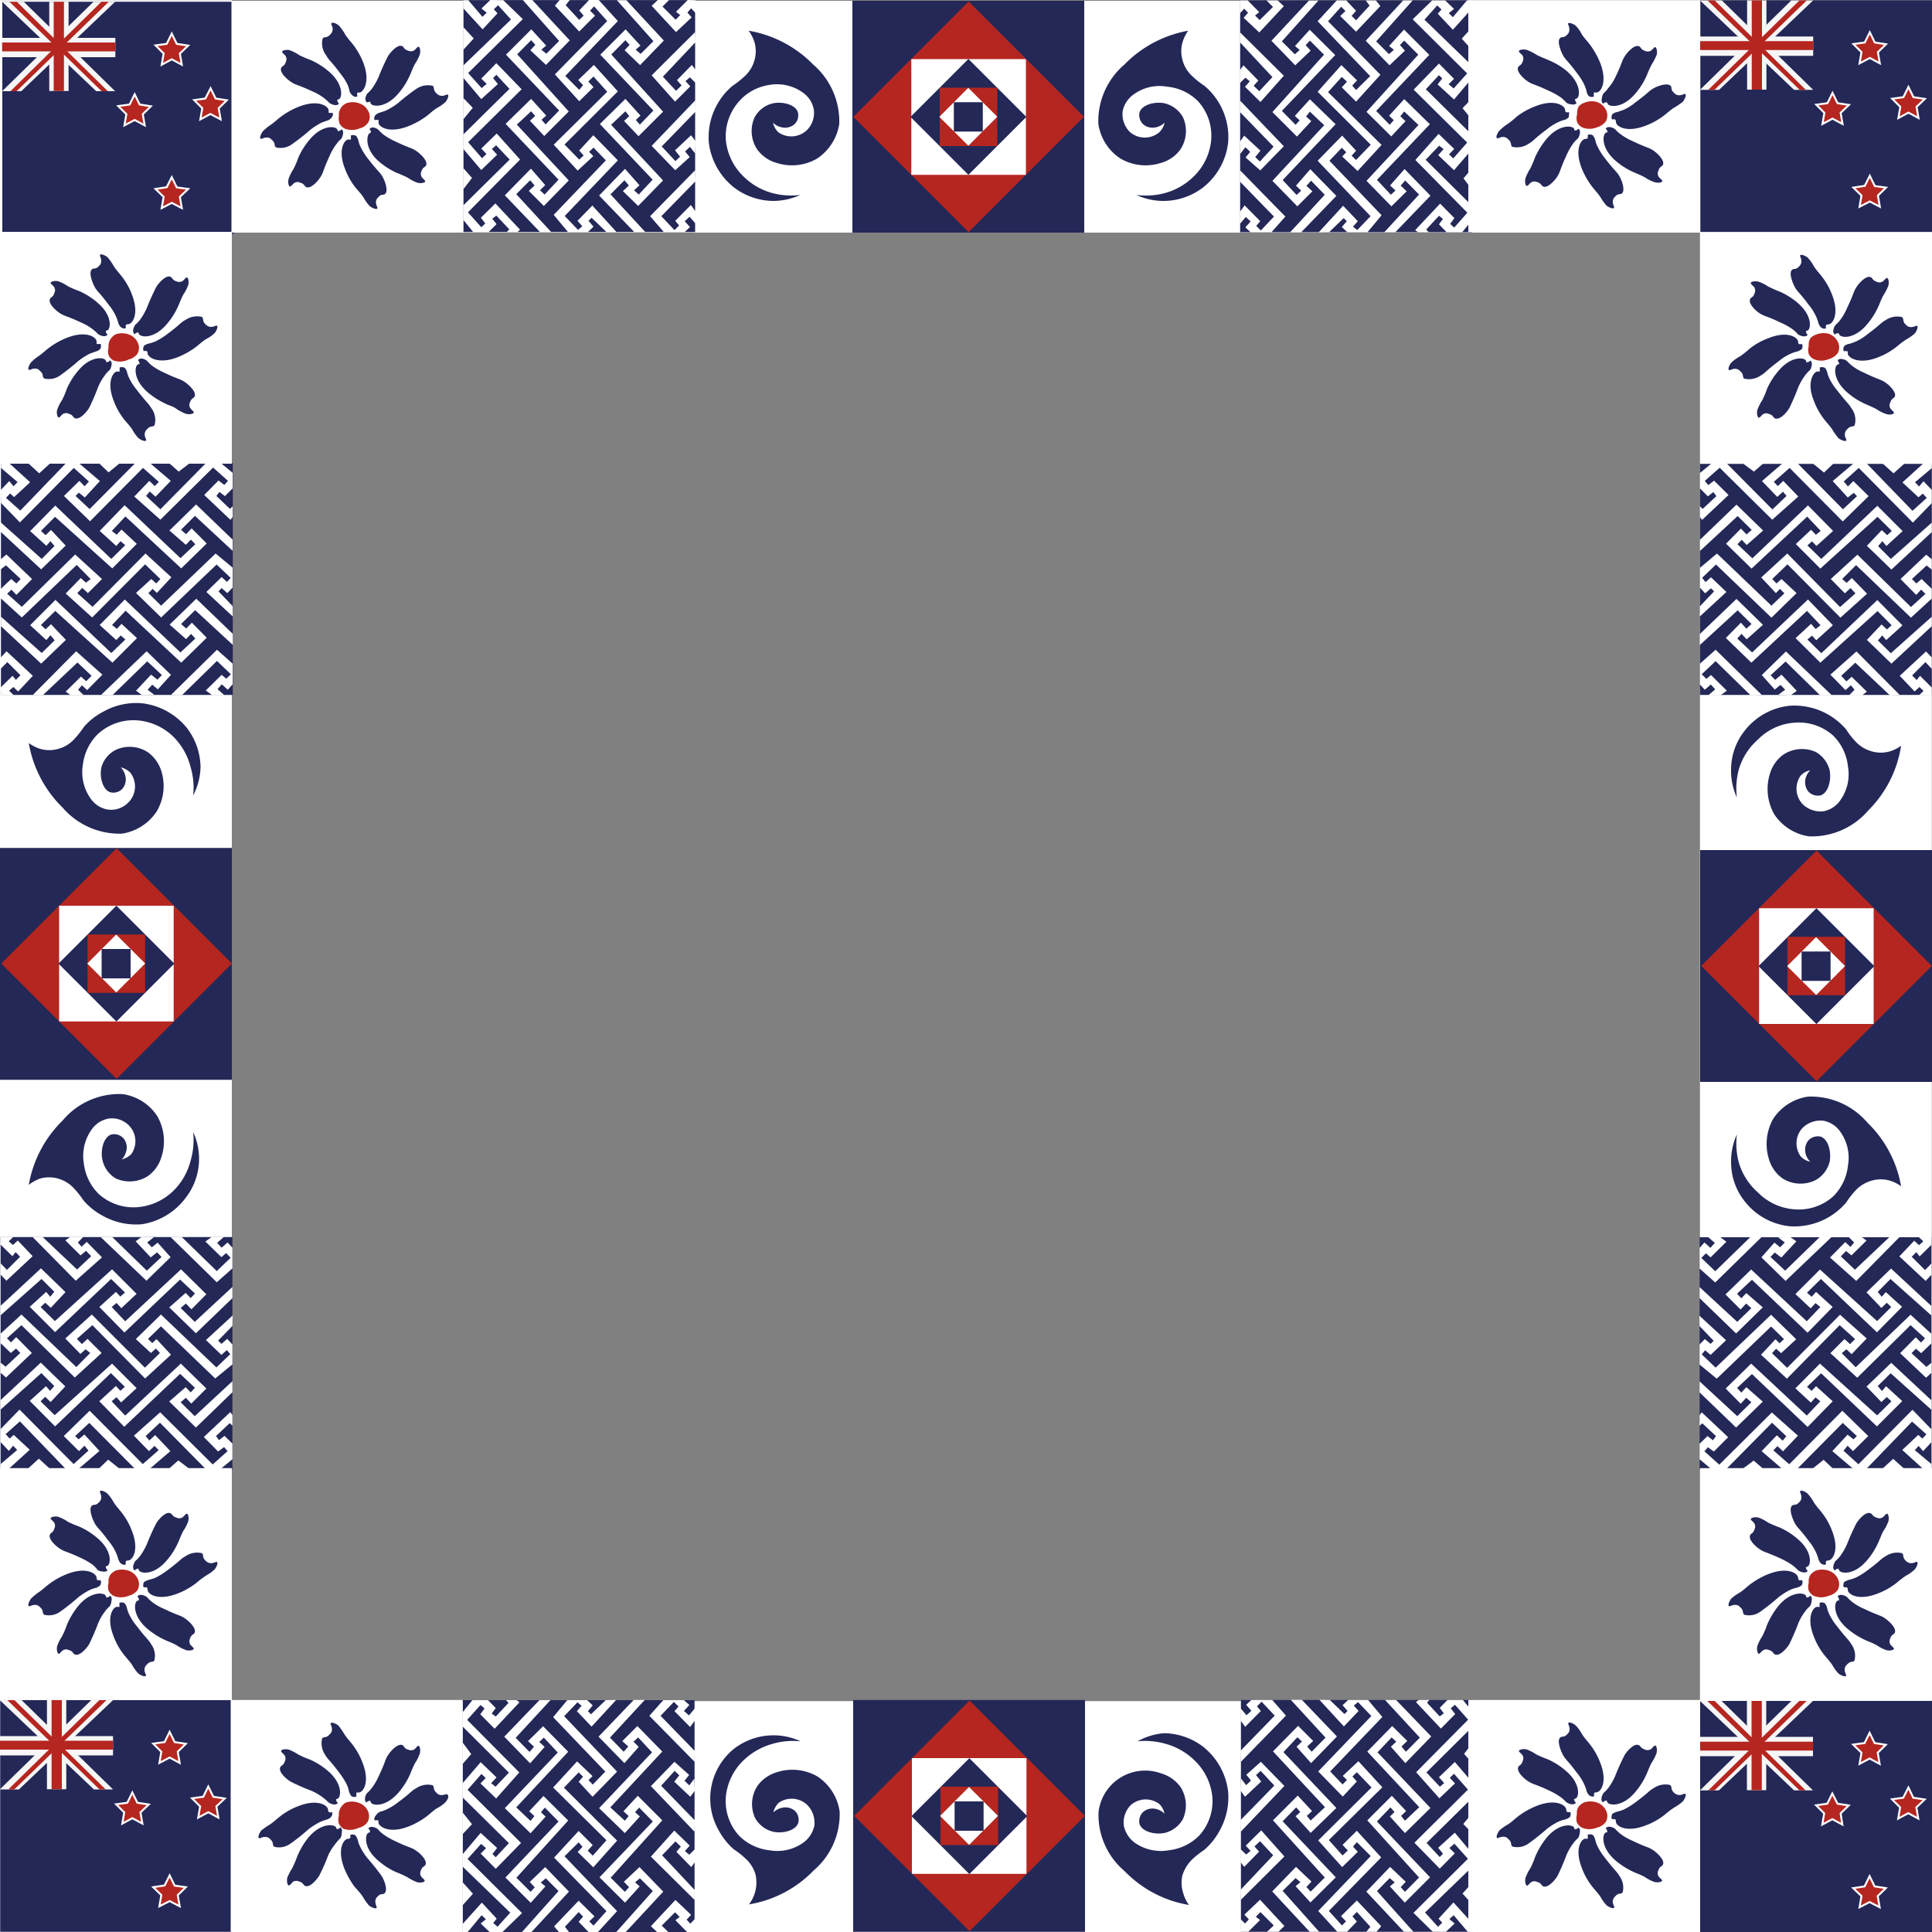<svg xmlns="http://www.w3.org/2000/svg" viewBox="0 0 100 100"><rect x="0" y="0" width="100" height="100" fill="#808080" stroke="none"/><defs><style>.cls-1{fill:#fff;}.cls-2{fill:#242857;}.cls-3{fill:#f6f6f6;}.cls-4,.cls-5{fill:#b52620;}.cls-5{stroke:#fff;stroke-miterlimit:10;stroke-width:0.1px;}</style></defs><g id="Onder"><rect class="cls-1" y="0.04" width="100" height="12"/><rect class="cls-1" x="44" y="44.08" width="100" height="12" transform="translate(144.07 -43.91) rotate(90)"/><rect class="cls-1" y="88.04" width="100" height="12" transform="translate(99.99 188.09) rotate(-180)"/><rect class="cls-1" x="-44" y="44" width="100" height="12" transform="translate(-44 56.01) rotate(-90)"/></g><g id="Laag_2" data-name="Laag 2"><rect class="cls-2" x="0.12" y="0.09" width="12" height="12"/><polygon class="cls-3" points="1.23 0.09 0.11 0.09 4.98 4.72 5.96 4.72 1.23 0.09"/><polygon class="cls-3" points="4.84 0.09 5.96 0.09 1.1 4.72 0.11 4.72 4.84 0.09"/><rect class="cls-3" x="2.55" y="0.09" width="1" height="4.62"/><rect class="cls-3" x="2.54" y="-0.47" width="1" height="5.86" transform="translate(5.5 -0.58) rotate(90)"/><polygon class="cls-4" points="0.49 0.09 0.87 0.09 5.58 4.72 5.26 4.72 0.49 0.09"/><polygon class="cls-4" points="5.63 0.09 5.25 0.09 0.54 4.72 0.86 4.72 5.63 0.09"/><rect class="cls-4" x="2.78" y="0.09" width="0.53" height="4.62"/><rect class="cls-4" x="0.11" y="2.2" width="5.86" height="0.46"/><polygon class="cls-5" points="9.41 3.35 8.89 3.07 8.37 3.35 8.47 2.77 8.05 2.35 8.63 2.27 8.89 1.74 9.15 2.27 9.74 2.36 9.31 2.77 9.41 3.35"/><polygon class="cls-5" points="7.49 6.49 6.97 6.21 6.44 6.49 6.54 5.91 6.12 5.49 6.71 5.41 6.97 4.88 7.23 5.41 7.81 5.5 7.39 5.91 7.49 6.49"/><polygon class="cls-5" points="11.42 6.18 10.89 5.9 10.37 6.18 10.47 5.6 10.05 5.18 10.63 5.1 10.9 4.57 11.16 5.1 11.74 5.19 11.32 5.6 11.42 6.18"/><polygon class="cls-5" points="9.41 10.77 8.89 10.5 8.37 10.77 8.47 10.19 8.05 9.78 8.63 9.69 8.89 9.17 9.15 9.7 9.74 9.78 9.31 10.19 9.41 10.77"/><rect class="cls-2" x="88.01" y="0.02" width="12" height="12"/><polygon class="cls-3" points="89.12 0.02 87.99 0.02 92.86 4.65 93.85 4.65 89.12 0.02"/><polygon class="cls-3" points="92.72 0.02 93.85 0.02 88.98 4.65 87.99 4.65 92.72 0.02"/><rect class="cls-3" x="90.43" y="0.02" width="1" height="4.62"/><rect class="cls-3" x="90.42" y="-0.54" width="1" height="5.86" transform="translate(93.31 -88.53) rotate(90)"/><polygon class="cls-4" points="88.38 0.02 88.75 0.02 93.47 4.65 93.15 4.65 88.38 0.02"/><polygon class="cls-4" points="93.52 0.02 93.14 0.02 88.42 4.65 88.74 4.65 93.52 0.02"/><rect class="cls-4" x="90.67" y="0.02" width="0.53" height="4.62"/><rect class="cls-4" x="87.99" y="2.13" width="5.86" height="0.46"/><polygon class="cls-5" points="97.3 3.28 96.78 3 96.25 3.28 96.35 2.7 95.93 2.28 96.52 2.2 96.78 1.67 97.04 2.2 97.62 2.29 97.2 2.7 97.3 3.28"/><polygon class="cls-5" points="95.37 6.42 94.85 6.14 94.33 6.42 94.43 5.84 94.01 5.42 94.59 5.34 94.85 4.81 95.11 5.34 95.7 5.43 95.27 5.84 95.37 6.42"/><polygon class="cls-5" points="99.3 6.11 98.78 5.83 98.26 6.11 98.36 5.53 97.94 5.11 98.52 5.03 98.78 4.5 99.04 5.03 99.63 5.12 99.2 5.53 99.3 6.11"/><polygon class="cls-5" points="97.3 10.7 96.78 10.43 96.25 10.7 96.35 10.12 95.93 9.71 96.52 9.62 96.78 9.1 97.04 9.63 97.62 9.71 97.2 10.12 97.3 10.7"/><rect class="cls-2" x="88" y="88.04" width="12" height="12"/><polygon class="cls-3" points="89.11 88.04 87.99 88.04 92.86 92.67 93.84 92.67 89.11 88.04"/><polygon class="cls-3" points="92.72 88.04 93.84 88.04 88.97 92.67 87.99 92.67 92.72 88.04"/><rect class="cls-3" x="90.42" y="88.04" width="1" height="4.62"/><rect class="cls-3" x="90.41" y="87.48" width="1" height="5.86" transform="translate(181.32 -0.51) rotate(90)"/><polygon class="cls-4" points="88.37 88.04 88.75 88.04 93.46 92.67 93.14 92.67 88.37 88.04"/><polygon class="cls-4" points="93.51 88.04 93.13 88.04 88.42 92.67 88.74 92.67 93.51 88.04"/><rect class="cls-4" x="90.66" y="88.04" width="0.53" height="4.62"/><rect class="cls-4" x="87.99" y="90.15" width="5.86" height="0.46"/><polygon class="cls-5" points="97.29 91.3 96.77 91.02 96.25 91.3 96.35 90.72 95.92 90.3 96.51 90.22 96.77 89.69 97.03 90.22 97.61 90.31 97.19 90.72 97.29 91.3"/><polygon class="cls-5" points="95.36 94.44 94.84 94.16 94.32 94.44 94.42 93.86 94 93.44 94.58 93.36 94.84 92.83 95.11 93.36 95.69 93.45 95.27 93.86 95.36 94.44"/><polygon class="cls-5" points="99.29 94.13 98.77 93.85 98.25 94.13 98.35 93.55 97.93 93.13 98.51 93.05 98.78 92.52 99.03 93.05 99.62 93.14 99.19 93.55 99.29 94.13"/><polygon class="cls-5" points="97.29 98.72 96.77 98.45 96.25 98.72 96.35 98.14 95.92 97.73 96.51 97.64 96.77 97.11 97.03 97.64 97.61 97.73 97.19 98.14 97.29 98.72"/><rect class="cls-2" x="0.01" y="87.99" width="12" height="12"/><polygon class="cls-3" points="1.12 88 -0.01 88 4.86 92.62 5.85 92.62 1.12 88"/><polygon class="cls-3" points="4.72 88 5.85 88 0.98 92.62 -0.01 92.62 4.72 88"/><rect class="cls-3" x="2.43" y="87.99" width="1" height="4.62"/><rect class="cls-3" x="2.42" y="87.43" width="1" height="5.86" transform="translate(93.28 87.44) rotate(90)"/><polygon class="cls-4" points="0.38 88 0.75 88 5.47 92.62 5.15 92.62 0.38 88"/><polygon class="cls-4" points="5.51 88 5.14 88 0.43 92.62 0.74 92.62 5.51 88"/><rect class="cls-4" x="2.67" y="87.99" width="0.53" height="4.62"/><rect class="cls-4" x="-0.01" y="90.1" width="5.86" height="0.46"/><polygon class="cls-5" points="9.3 91.25 8.78 90.97 8.25 91.25 8.35 90.67 7.93 90.25 8.52 90.17 8.78 89.64 9.04 90.17 9.62 90.26 9.2 90.67 9.3 91.25"/><polygon class="cls-5" points="7.37 94.39 6.85 94.11 6.33 94.39 6.43 93.81 6.01 93.39 6.59 93.31 6.85 92.78 7.11 93.31 7.7 93.4 7.27 93.81 7.37 94.39"/><polygon class="cls-5" points="11.3 94.08 10.78 93.8 10.26 94.08 10.36 93.5 9.94 93.08 10.52 93 10.78 92.47 11.04 93 11.63 93.09 11.2 93.5 11.3 94.08"/><polygon class="cls-5" points="9.3 98.67 8.78 98.4 8.25 98.67 8.35 98.09 7.93 97.68 8.52 97.59 8.78 97.07 9.04 97.6 9.62 97.68 9.2 98.09 9.3 98.67"/><rect class="cls-2" x="44.12" y="0.04" width="12" height="12"/><rect class="cls-4" x="45.92" y="1.82" width="8.44" height="8.44" transform="translate(10.41 37.23) rotate(-45)"/><rect class="cls-1" x="47.17" y="3.06" width="5.93" height="5.99"/><rect class="cls-2" x="48.01" y="3.93" width="4.24" height="4.24" transform="translate(10.4 37.22) rotate(-45)"/><rect class="cls-4" x="48.64" y="4.54" width="2.98" height="3.02"/><rect class="cls-1" x="49.06" y="4.99" width="2.12" height="2.12" transform="translate(10.45 37.27) rotate(-45.09)"/><rect class="cls-2" x="49.37" y="5.29" width="1.5" height="1.52"/><rect class="cls-2" x="88" y="44" width="12" height="12"/><rect class="cls-4" x="89.81" y="45.78" width="8.44" height="8.44" transform="translate(-7.82 81.13) rotate(-45)"/><rect class="cls-1" x="91.05" y="47.01" width="5.93" height="5.99"/><rect class="cls-2" x="91.89" y="47.89" width="4.24" height="4.24" transform="translate(-7.82 81.12) rotate(-45)"/><rect class="cls-4" x="92.52" y="48.49" width="2.98" height="3.02"/><rect class="cls-1" x="92.94" y="48.95" width="2.12" height="2.12" transform="translate(-7.78 81.27) rotate(-45.09)"/><rect class="cls-2" x="93.25" y="49.25" width="1.5" height="1.52"/><rect class="cls-2" x="44.16" y="87.99" width="12" height="12"/><rect class="cls-4" x="45.96" y="89.77" width="8.44" height="8.44" transform="translate(-51.76 63.01) rotate(-45)"/><rect class="cls-1" x="47.2" y="91" width="5.93" height="5.99"/><rect class="cls-2" x="48.05" y="91.88" width="4.24" height="4.24" transform="translate(-51.77 63.01) rotate(-45)"/><rect class="cls-4" x="48.68" y="92.48" width="2.98" height="3.02"/><rect class="cls-1" x="49.1" y="92.93" width="2.12" height="2.12" transform="translate(-51.82 63.16) rotate(-45.09)"/><rect class="cls-2" x="49.41" y="93.24" width="1.5" height="1.52"/><rect class="cls-2" y="43.89" width="12" height="12"/><rect class="cls-4" x="1.82" y="45.65" width="8.44" height="8.44" transform="translate(-33.5 18.88) rotate(-45)"/><rect class="cls-1" x="3.06" y="46.88" width="5.93" height="5.99"/><rect class="cls-2" x="3.91" y="47.76" width="4.24" height="4.24" transform="translate(-33.51 18.87) rotate(-45)"/><rect class="cls-4" x="4.53" y="48.37" width="2.98" height="3.02"/><rect class="cls-1" x="4.96" y="48.82" width="2.12" height="2.12" transform="translate(-33.56 18.92) rotate(-45.09)"/><rect class="cls-2" x="5.26" y="49.12" width="1.5" height="1.52"/><rect class="cls-2" x="23.98" y="0.01" width="12" height="12"/><polygon class="cls-1" points="23.98 0.43 24.98 1.52 25.75 0.69 25.56 0.48 25.78 0.27 26.45 1.01 23.99 3.38 23.98 4.03 24.91 5.13 25.77 4.35 25.52 4.04 25.69 3.87 26.37 4.6 23.98 6.96 23.98 7.71 24.91 8.8 25.73 8.01 25.46 7.71 25.68 7.52 26.38 8.26 23.98 10.63 23.98 11.38 24.49 12.01 25.29 12.01 25.7 11.6 25.48 11.32 25.69 11.16 26.36 11.87 26.23 12.01 26.78 12.01 26.92 11.89 25.64 10.53 24.89 11.27 25.12 11.57 24.91 11.76 24.22 10.99 26.92 8.26 25.71 6.91 24.91 7.69 25.18 7.97 24.95 8.19 24.23 7.36 27 4.62 25.69 3.27 24.91 4.07 25.19 4.34 24.93 4.56 24.23 3.78 27.06 0.99 26.05 0.01 25.38 0 24.92 0.44 25.19 0.66 24.97 0.87 24.24 0.01 23.98 0.01 23.98 0.43"/><polygon class="cls-1" points="23.98 1.4 24.52 1.99 23.98 2.58 23.98 1.4"/><polygon class="cls-1" points="23.98 5.07 24.47 5.58 23.98 6.18 23.98 5.07"/><polygon class="cls-1" points="23.98 8.7 24.43 9.21 23.98 9.8 23.98 8.7"/><polygon class="cls-1" points="27.06 0 28.94 2.12 28.28 2.78 28.02 2.57 28.27 2.36 27.5 1.52 26.19 2.83 28.94 5.72 28.24 6.44 28.03 6.2 28.27 5.98 27.49 5.12 26.17 6.41 28.91 9.3 28.19 10.07 27.95 9.85 28.22 9.58 27.48 8.73 26.13 10.11 27.95 12.01 28.53 12.01 26.72 10.05 27.44 9.33 27.67 9.6 27.37 9.88 28.15 10.66 29.44 9.34 26.75 6.45 27.49 5.76 27.7 6 27.43 6.25 28.17 7.04 29.44 5.77 26.77 2.81 27.49 2.08 27.71 2.32 27.45 2.6 28.26 3.36 29.49 2.09 27.55 0 27.06 0"/><polygon class="cls-1" points="28.97 0 28.72 0.29 29.98 1.63 30.8 0.81 30.54 0.55 30.75 0.33 31.43 1.09 28.72 3.85 29.98 5.24 30.72 4.51 30.45 4.22 30.72 3.96 31.43 4.75 28.66 7.49 29.9 8.83 30.71 8.08 30.49 7.86 30.72 7.64 31.36 8.3 28.66 11.12 29.4 12.01 30.43 12.01 30.72 11.73 30.46 11.43 30.62 11.27 31.39 12.01 31.92 12.02 30.66 10.64 29.89 11.43 30.14 11.71 29.92 11.9 29.23 11.18 31.98 8.3 30.71 7 29.98 7.79 30.21 8.05 29.98 8.26 29.22 7.48 31.98 4.73 30.74 3.36 29.93 4.14 30.18 4.41 29.98 4.65 29.26 3.93 31.98 1.09 30.99 0 30.49 0 29.98 0.54 30.21 0.81 29.98 1.03 29.28 0.27 29.49 0 28.97 0"/><polygon class="cls-1" points="31.93 0.01 33.82 2.13 33.16 2.79 32.9 2.57 33.15 2.36 32.38 1.52 31.07 2.83 33.82 5.72 33.12 6.45 32.91 6.21 33.15 5.98 32.37 5.12 31.05 6.42 33.78 9.3 33.06 10.07 32.82 9.85 33.1 9.59 32.35 8.74 31.01 10.12 32.83 12.01 33.4 12.01 31.6 10.06 32.32 9.33 32.55 9.6 32.24 9.89 33.03 10.66 34.32 9.34 31.63 6.46 32.37 5.76 32.57 6.01 32.3 6.26 33.05 7.05 34.32 5.78 31.64 2.82 32.37 2.08 32.59 2.32 32.33 2.6 33.13 3.37 34.36 2.1 32.42 0.01 31.93 0.01"/><polygon class="cls-1" points="34.63 0 34.29 0.34 34.97 1.02 35.21 0.78 34.99 0.61 35.6 0 36 0.01 36 0.67 35.77 0.43 35.58 0.65 35.8 0.9 34.99 1.66 33.73 0.3 34.05 0 34.63 0"/><polygon class="cls-1" points="35.98 1.66 33.73 3.9 34.94 5.26 35.73 4.47 35.48 4.2 35.71 4 36 4.29 36 3.61 35.81 3.36 35.04 4.15 35.28 4.42 34.99 4.7 34.31 3.97 36 2.18 35.98 1.66"/><polygon class="cls-1" points="35.99 5.19 33.73 7.55 34.95 8.81 35.7 8.13 35.46 7.84 35.71 7.6 35.98 7.94 36 7.31 35.77 7 34.94 7.78 35.2 8.11 34.96 8.34 34.25 7.58 36 5.78 35.99 5.19"/><polygon class="cls-1" points="35.98 8.81 33.65 11.19 34.36 12.01 35.44 12.01 35.71 11.75 35.44 11.45 35.69 11.22 36 11.57 36 10.94 35.76 10.61 34.95 11.43 35.15 11.67 34.91 11.91 34.23 11.19 36 9.38 35.98 8.81"/><rect class="cls-2" x="64.19" y="0.02" width="12" height="12"/><polygon class="cls-1" points="76.19 0.44 75.2 1.54 74.42 0.71 74.61 0.49 74.39 0.28 73.73 1.02 76.19 3.4 76.19 4.05 75.26 5.15 74.41 4.37 74.65 4.06 74.48 3.89 73.8 4.62 76.19 6.98 76.19 7.73 75.26 8.81 74.44 8.03 74.72 7.72 74.49 7.54 73.79 8.27 76.19 10.65 76.19 11.4 75.68 12.02 74.88 12.02 74.48 11.61 74.69 11.33 74.48 11.17 73.82 11.88 73.95 12.02 73.4 12.02 73.25 11.91 74.54 10.54 75.28 11.29 75.06 11.59 75.27 11.78 75.95 11.01 73.26 8.28 74.46 6.93 75.27 7.71 75 7.99 75.22 8.2 75.94 7.38 73.17 4.64 74.48 3.29 75.26 4.08 74.98 4.36 75.24 4.58 75.94 3.8 73.12 1 74.13 0.02 74.8 0.02 75.26 0.46 74.99 0.68 75.2 0.89 75.93 0.02 76.19 0.02 76.19 0.44"/><polygon class="cls-1" points="76.19 1.42 75.66 2 76.19 2.59 76.19 1.42"/><polygon class="cls-1" points="76.19 5.09 75.7 5.6 76.19 6.2 76.19 5.09"/><polygon class="cls-1" points="76.19 8.72 75.75 9.23 76.19 9.82 76.19 8.72"/><polygon class="cls-1" points="73.12 0.02 71.23 2.14 71.89 2.8 72.15 2.58 71.9 2.38 72.67 1.53 73.98 2.84 71.23 5.74 71.93 6.46 72.14 6.22 71.9 5.99 72.68 5.13 74.01 6.43 71.27 9.31 71.99 10.08 72.23 9.86 71.95 9.6 72.7 8.75 74.04 10.13 72.22 12.02 71.65 12.02 73.45 10.07 72.73 9.34 72.5 9.61 72.81 9.9 72.02 10.68 70.73 9.36 73.42 6.47 72.68 5.77 72.48 6.02 72.75 6.27 72.01 7.06 70.73 5.79 73.41 2.83 72.68 2.1 72.46 2.33 72.72 2.62 71.92 3.38 70.69 2.11 72.63 0.02 73.12 0.02"/><polygon class="cls-1" points="71.21 0.02 71.45 0.31 70.19 1.64 69.37 0.83 69.64 0.57 69.42 0.35 68.74 1.1 71.45 3.87 70.19 5.26 69.45 4.52 69.72 4.23 69.45 3.98 68.74 4.77 71.51 7.5 70.27 8.85 69.47 8.1 69.68 7.88 69.45 7.65 68.81 8.32 71.51 11.14 70.78 12.02 69.74 12.02 69.45 11.75 69.71 11.45 69.55 11.29 68.79 12.02 68.25 12.03 69.52 10.65 70.28 11.45 70.03 11.73 70.25 11.91 70.94 11.19 68.2 8.32 69.47 7.02 70.19 7.8 69.96 8.06 70.19 8.28 70.95 7.49 68.2 4.75 69.43 3.37 70.24 4.16 69.99 4.43 70.19 4.66 70.92 3.94 68.2 1.1 69.19 0.02 69.68 0.02 70.19 0.56 69.96 0.82 70.19 1.05 70.89 0.29 70.69 0.02 71.21 0.02"/><polygon class="cls-1" points="68.24 0.03 66.35 2.14 67.02 2.81 67.27 2.59 67.03 2.38 67.79 1.54 69.11 2.85 66.35 5.74 67.06 6.46 67.27 6.23 67.02 6 67.8 5.14 69.13 6.43 66.39 9.32 67.11 10.09 67.35 9.87 67.08 9.61 67.82 8.76 69.17 10.14 67.34 12.03 66.77 12.03 68.57 10.08 67.86 9.35 67.62 9.62 67.93 9.9 67.15 10.68 65.86 9.36 68.54 6.48 67.8 5.78 67.6 6.03 67.87 6.27 67.13 7.07 65.86 5.8 68.53 2.83 67.8 2.1 67.58 2.34 67.84 2.62 67.04 3.38 65.81 2.11 67.75 0.03 68.24 0.03"/><polygon class="cls-1" points="65.55 0.02 65.89 0.36 65.2 1.04 64.96 0.8 65.18 0.63 64.58 0.02 64.18 0.02 64.18 0.69 64.4 0.45 64.6 0.66 64.37 0.92 65.18 1.68 66.45 0.32 66.13 0.02 65.55 0.02"/><polygon class="cls-1" points="64.19 1.68 66.45 3.92 65.24 5.28 64.44 4.49 64.69 4.21 64.46 4.02 64.18 4.3 64.18 3.63 64.36 3.38 65.13 4.17 64.89 4.44 65.18 4.72 65.86 3.99 64.18 2.19 64.19 1.68"/><polygon class="cls-1" points="64.19 5.21 66.45 7.57 65.23 8.82 64.47 8.15 64.71 7.86 64.46 7.62 64.2 7.96 64.18 7.33 64.4 7.02 65.24 7.8 64.97 8.13 65.21 8.36 65.92 7.59 64.18 5.8 64.19 5.21"/><polygon class="cls-1" points="64.19 8.82 66.53 11.21 65.81 12.02 64.73 12.02 64.46 11.77 64.73 11.46 64.48 11.23 64.18 11.59 64.18 10.96 64.42 10.63 65.23 11.45 65.02 11.69 65.26 11.93 65.94 11.21 64.18 9.4 64.19 8.82"/><rect class="cls-2" x="87.99" y="23.97" width="12" height="12"/><polygon class="cls-1" points="99.57 23.97 98.47 24.97 99.3 25.74 99.52 25.55 99.73 25.77 98.99 26.44 96.61 23.98 95.96 23.97 94.86 24.9 95.64 25.75 95.95 25.51 96.12 25.68 95.39 26.36 93.03 23.97 92.28 23.97 91.2 24.9 91.99 25.72 92.29 25.45 92.47 25.67 91.74 26.37 89.36 23.97 88.61 23.97 87.99 24.48 87.99 25.28 88.4 25.69 88.68 25.47 88.84 25.68 88.13 26.34 87.99 26.21 87.99 26.77 88.1 26.91 89.47 25.62 88.72 24.88 88.42 25.11 88.24 24.89 89.01 24.21 91.73 26.9 93.08 25.7 92.3 24.89 92.02 25.16 91.81 24.94 92.63 24.22 95.38 26.99 96.72 25.68 95.93 24.9 95.65 25.18 95.43 24.92 96.21 24.22 99.01 27.05 99.99 26.04 99.99 25.36 99.56 24.91 99.33 25.18 99.12 24.96 99.99 24.23 99.99 23.97 99.57 23.97"/><polygon class="cls-1" points="98.6 23.97 98.01 24.5 97.42 23.97 98.6 23.97"/><polygon class="cls-1" points="94.92 23.97 94.41 24.46 93.81 23.97 94.92 23.97"/><polygon class="cls-1" points="91.29 23.97 90.78 24.41 90.19 23.97 91.29 23.97"/><polygon class="cls-1" points="99.99 27.05 97.87 28.93 97.21 28.27 97.43 28.01 97.64 28.26 98.48 27.49 97.17 26.18 94.27 28.93 93.55 28.23 93.79 28.02 94.02 28.26 94.88 27.48 93.58 26.16 90.7 28.9 89.93 28.17 90.15 27.94 90.41 28.21 91.26 27.46 89.88 26.12 87.99 27.94 87.99 28.52 89.94 26.71 90.67 27.43 90.4 27.66 90.11 27.36 89.34 28.14 90.66 29.43 93.54 26.74 94.24 27.48 93.99 27.68 93.74 27.42 92.95 28.16 94.22 29.43 97.18 26.75 97.92 27.48 97.68 27.7 97.4 27.44 96.63 28.25 97.9 29.48 99.99 27.54 99.99 27.05"/><polygon class="cls-1" points="99.99 28.95 99.7 28.71 98.37 29.97 99.18 30.79 99.44 30.52 99.66 30.74 98.91 31.42 96.14 28.71 94.76 29.97 95.49 30.71 95.78 30.44 96.04 30.71 95.24 31.42 92.51 28.65 91.16 29.89 91.92 30.7 92.13 30.48 92.36 30.71 91.69 31.35 88.87 28.65 87.99 29.39 87.99 30.42 88.26 30.71 88.56 30.45 88.72 30.61 87.99 31.38 87.98 31.91 89.36 30.64 88.56 29.88 88.28 30.13 88.1 29.91 88.82 29.22 91.69 31.97 92.99 30.7 92.21 29.97 91.95 30.2 91.73 29.97 92.52 29.21 95.26 31.97 96.64 30.73 95.85 29.92 95.58 30.17 95.35 29.97 96.07 29.25 98.91 31.97 99.99 30.98 99.99 30.48 99.46 29.97 99.19 30.2 98.96 29.97 99.72 29.27 99.99 29.48 99.99 28.95"/><polygon class="cls-1" points="99.99 31.92 97.87 33.81 97.2 33.15 97.42 32.89 97.63 33.13 98.47 32.37 97.17 31.06 94.27 33.81 93.55 33.1 93.79 32.9 94.01 33.14 94.87 32.36 93.58 31.03 90.69 33.77 89.92 33.05 90.14 32.81 90.41 33.09 91.25 32.34 89.88 31 87.98 32.82 87.98 33.39 89.94 31.59 90.66 32.3 90.39 32.54 90.11 32.23 89.33 33.02 90.65 34.3 93.53 31.62 94.23 32.36 93.98 32.56 93.74 32.29 92.94 33.03 94.22 34.3 97.18 31.63 97.91 32.36 97.67 32.58 97.39 32.32 96.63 33.12 97.9 34.35 99.99 32.41 99.99 31.92"/><polygon class="cls-1" points="99.99 34.62 99.66 34.27 98.97 34.96 99.21 35.2 99.38 34.98 99.99 35.59 99.99 35.99 99.33 35.99 99.56 35.76 99.35 35.56 99.1 35.79 98.33 34.98 99.69 33.72 99.99 34.03 99.99 34.62"/><polygon class="cls-1" points="98.33 35.97 96.09 33.72 94.74 34.92 95.52 35.72 95.8 35.47 95.99 35.7 95.71 35.99 96.38 35.99 96.63 35.8 95.84 35.03 95.57 35.27 95.3 34.98 96.03 34.3 97.82 35.99 98.33 35.97"/><polygon class="cls-1" points="94.81 35.98 92.44 33.72 91.19 34.94 91.86 35.69 92.16 35.45 92.4 35.7 92.05 35.96 92.68 35.99 93 35.76 92.21 34.92 91.88 35.19 91.65 34.95 92.42 34.24 94.21 35.99 94.81 35.98"/><polygon class="cls-1" points="91.19 35.97 88.8 33.63 87.99 34.35 87.99 35.43 88.24 35.7 88.55 35.43 88.78 35.68 88.42 35.99 89.05 35.99 89.38 35.75 88.56 34.94 88.32 35.14 88.08 34.9 88.8 34.22 90.61 35.99 91.19 35.97"/><rect class="cls-2" x="87.97" y="64.04" width="12" height="12"/><polygon class="cls-1" points="99.55 76.04 98.46 75.05 99.29 74.27 99.5 74.46 99.71 74.24 98.97 73.58 96.59 76.04 95.95 76.05 94.84 75.11 95.63 74.26 95.94 74.5 96.11 74.33 95.38 73.65 93.01 76.04 92.27 76.05 91.18 75.11 91.97 74.29 92.27 74.57 92.46 74.34 91.72 73.64 89.35 76.04 88.59 76.05 87.97 75.53 87.97 74.73 88.38 74.33 88.66 74.55 88.82 74.33 88.11 73.67 87.97 73.8 87.97 73.25 88.08 73.1 89.45 74.39 88.71 75.13 88.4 74.91 88.22 75.12 88.99 75.81 91.71 73.11 93.06 74.31 92.29 75.12 92 74.85 91.79 75.07 92.61 75.79 95.36 73.02 96.7 74.33 95.91 75.11 95.63 74.83 95.42 75.09 96.19 75.79 98.99 72.97 99.97 73.98 99.97 74.65 99.54 75.11 99.31 74.84 99.11 75.06 99.97 75.78 99.97 76.04 99.55 76.04"/><polygon class="cls-1" points="98.58 76.04 97.99 75.51 97.4 76.05 98.58 76.04"/><polygon class="cls-1" points="94.9 76.04 94.39 75.56 93.79 76.04 94.9 76.04"/><polygon class="cls-1" points="91.28 76.04 90.77 75.6 90.18 76.04 91.28 76.04"/><polygon class="cls-1" points="99.97 72.97 97.86 71.08 97.19 71.74 97.41 72 97.62 71.75 98.46 72.52 97.15 73.83 94.26 71.08 93.53 71.78 93.77 71.99 94 71.75 94.86 72.53 93.56 73.86 90.68 71.12 89.91 71.84 90.13 72.08 90.39 71.8 91.24 72.55 89.86 73.89 87.97 72.07 87.97 71.5 89.92 73.3 90.65 72.58 90.38 72.35 90.1 72.66 89.32 71.87 90.64 70.58 93.52 73.27 94.22 72.53 93.97 72.33 93.73 72.6 92.93 71.86 94.2 70.58 97.16 73.26 97.9 72.53 97.66 72.31 97.38 72.57 96.61 71.77 97.89 70.54 99.97 72.48 99.97 72.97"/><polygon class="cls-1" points="99.97 71.06 99.69 71.31 98.35 70.04 99.16 69.22 99.43 69.49 99.64 69.27 98.89 68.59 96.13 71.31 94.74 70.04 95.47 69.31 95.76 69.57 96.02 69.31 95.22 68.59 92.49 71.36 91.15 70.12 91.9 69.32 92.11 69.53 92.34 69.31 91.67 68.66 88.86 71.36 87.97 70.63 87.97 69.59 88.24 69.31 88.54 69.56 88.7 69.4 87.97 68.64 87.96 68.1 89.34 69.37 88.54 70.13 88.26 69.89 88.08 70.1 88.8 70.79 91.67 68.05 92.97 69.32 92.19 70.04 91.93 69.81 91.72 70.04 92.5 70.8 95.24 68.05 96.62 69.28 95.84 70.09 95.57 69.84 95.33 70.04 96.05 70.77 98.89 68.05 99.97 69.04 99.97 69.53 99.44 70.04 99.17 69.81 98.94 70.04 99.71 70.75 99.97 70.54 99.97 71.06"/><polygon class="cls-1" points="99.97 68.09 97.85 66.2 97.19 66.87 97.4 67.12 97.61 66.88 98.45 67.64 97.15 68.96 94.25 66.2 93.53 66.91 93.77 67.12 94 66.87 94.86 67.65 93.56 68.98 90.68 66.24 89.91 66.96 90.13 67.2 90.39 66.93 91.24 67.67 89.86 69.02 87.97 67.19 87.97 66.62 89.92 68.42 90.65 67.71 90.38 67.47 90.09 67.78 89.31 67 90.64 65.71 93.52 68.39 94.22 67.65 93.97 67.45 93.72 67.72 92.93 66.98 94.2 65.71 97.16 68.38 97.89 67.65 97.66 67.43 97.38 67.7 96.61 66.89 97.88 65.66 99.97 67.6 99.97 68.09"/><polygon class="cls-1" points="99.97 65.4 99.64 65.74 98.95 65.05 99.19 64.81 99.36 65.03 99.97 64.43 99.97 64.03 99.31 64.03 99.55 64.25 99.33 64.45 99.08 64.22 98.31 65.03 99.67 66.3 99.97 65.98 99.97 65.4"/><polygon class="cls-1" points="98.31 64.04 96.08 66.3 94.72 65.09 95.51 64.29 95.78 64.54 95.97 64.31 95.69 64.03 96.36 64.03 96.61 64.21 95.83 64.98 95.55 64.75 95.28 65.03 96.01 65.72 97.8 64.03 98.31 64.04"/><polygon class="cls-1" points="94.79 64.04 92.42 66.3 91.17 65.08 91.84 64.32 92.14 64.56 92.38 64.31 92.04 64.05 92.66 64.03 92.98 64.25 92.2 65.09 91.86 64.83 91.64 65.06 92.4 65.77 94.19 64.03 94.79 64.04"/><polygon class="cls-1" points="91.17 64.04 88.78 66.38 87.97 65.66 87.97 64.59 88.22 64.31 88.53 64.59 88.76 64.33 88.41 64.03 89.03 64.03 89.36 64.27 88.54 65.08 88.3 64.87 88.06 65.11 88.78 65.8 90.6 64.03 91.17 64.04"/><rect class="cls-2" x="64.23" y="87.99" width="12" height="12"/><polygon class="cls-1" points="76.23 99.57 75.23 98.47 74.46 99.31 74.65 99.52 74.43 99.73 73.76 98.99 76.22 96.61 76.23 95.97 75.3 94.86 74.44 95.64 74.69 95.95 74.52 96.12 73.84 95.39 76.23 93.03 76.23 92.28 75.3 91.2 74.48 91.99 74.75 92.29 74.53 92.48 73.83 91.74 76.23 89.36 76.23 88.61 75.72 87.99 74.92 87.99 74.52 88.4 74.73 88.68 74.52 88.84 73.86 88.13 73.98 87.99 73.43 87.99 73.29 88.1 74.58 89.47 75.32 88.72 75.09 88.42 75.31 88.24 75.99 89.01 73.3 91.73 74.5 93.08 75.31 92.31 75.04 92.02 75.26 91.81 75.98 92.63 73.21 95.38 74.52 96.72 75.3 95.93 75.02 95.65 75.28 95.43 75.98 96.21 73.16 99.01 74.16 99.99 74.84 99.99 75.29 99.56 75.02 99.33 75.24 99.13 75.97 99.99 76.23 99.99 76.23 99.57"/><polygon class="cls-1" points="76.23 98.6 75.7 98.01 76.23 97.42 76.23 98.6"/><polygon class="cls-1" points="76.23 94.92 75.74 94.41 76.23 93.81 76.23 94.92"/><polygon class="cls-1" points="76.23 91.29 75.78 90.78 76.23 90.2 76.23 91.29"/><polygon class="cls-1" points="73.16 99.99 71.27 97.88 71.93 97.21 72.19 97.43 71.94 97.64 72.71 98.48 74.02 97.17 71.27 94.28 71.97 93.55 72.18 93.79 71.94 94.02 72.72 94.88 74.04 93.58 71.3 90.7 72.03 89.93 72.27 90.15 71.99 90.41 72.74 91.26 74.08 89.88 72.26 87.99 71.69 87.99 73.49 89.94 72.77 90.67 72.54 90.4 72.84 90.11 72.06 89.34 70.77 90.66 73.46 93.54 72.72 94.24 72.52 93.99 72.78 93.74 72.04 92.95 70.77 94.22 73.45 97.18 72.72 97.92 72.5 97.68 72.76 97.4 71.95 96.63 70.72 97.91 72.67 99.99 73.16 99.99"/><polygon class="cls-1" points="71.25 99.99 71.49 99.7 70.23 98.37 69.41 99.18 69.67 99.45 69.46 99.66 68.78 98.91 71.49 96.14 70.23 94.76 69.49 95.49 69.76 95.78 69.49 96.04 68.78 95.24 71.55 92.51 70.31 91.16 69.5 91.92 69.72 92.13 69.49 92.36 68.85 91.69 71.55 88.87 70.81 87.99 69.78 87.99 69.49 88.26 69.75 88.56 69.59 88.72 68.83 87.99 68.29 87.98 69.56 89.36 70.32 88.56 70.07 88.28 70.29 88.1 70.98 88.82 68.23 91.69 69.5 92.99 70.23 92.21 70 91.95 70.23 91.73 70.99 92.52 68.23 95.26 69.47 96.64 70.28 95.85 70.03 95.58 70.23 95.35 70.95 96.07 68.23 98.91 69.22 99.99 69.72 99.99 70.23 99.46 70 99.19 70.23 98.96 70.93 99.73 70.72 99.99 71.25 99.99"/><polygon class="cls-1" points="68.28 99.99 66.39 97.87 67.06 97.21 67.31 97.42 67.06 97.63 67.83 98.47 69.14 97.17 66.39 94.27 67.09 93.55 67.3 93.79 67.06 94.01 67.84 94.87 69.17 93.58 66.43 90.69 67.15 89.92 67.39 90.14 67.11 90.41 67.86 91.26 69.2 89.88 67.38 87.98 66.81 87.98 68.61 89.94 67.89 90.67 67.66 90.4 67.97 90.11 67.19 89.33 65.89 90.65 68.58 93.54 67.84 94.23 67.64 93.99 67.91 93.74 67.17 92.94 65.89 94.22 68.57 97.18 67.84 97.91 67.62 97.67 67.88 97.39 67.08 96.63 65.85 97.9 67.79 99.99 68.28 99.99"/><polygon class="cls-1" points="65.58 99.99 65.93 99.66 65.24 98.97 65 99.21 65.22 99.38 64.61 99.99 64.21 99.99 64.21 99.33 64.44 99.56 64.64 99.35 64.41 99.1 65.22 98.33 66.48 99.69 66.17 99.99 65.58 99.99"/><polygon class="cls-1" points="64.23 98.33 66.48 96.09 65.28 94.74 64.48 95.53 64.73 95.8 64.5 95.99 64.21 95.71 64.21 96.38 64.4 96.63 65.17 95.84 64.93 95.57 65.22 95.3 65.9 96.03 64.21 97.82 64.23 98.33"/><polygon class="cls-1" points="64.22 94.81 66.48 92.44 65.26 91.19 64.51 91.86 64.75 92.16 64.5 92.4 64.24 92.06 64.21 92.68 64.44 93 65.28 92.21 65.01 91.88 65.25 91.66 65.96 92.42 64.21 94.21 64.22 94.81"/><polygon class="cls-1" points="64.23 91.19 66.56 88.8 65.85 87.99 64.77 87.99 64.5 88.24 64.77 88.55 64.52 88.78 64.21 88.42 64.21 89.05 64.45 89.38 65.26 88.56 65.06 88.32 65.3 88.08 65.98 88.8 64.21 90.62 64.23 91.19"/><rect class="cls-2" x="23.95" y="88" width="12" height="12"/><polygon class="cls-1" points="23.95 99.58 24.94 98.48 25.71 99.31 25.53 99.53 25.75 99.73 26.41 99 23.95 96.62 23.95 95.97 24.88 94.87 25.73 95.65 25.49 95.96 25.66 96.13 26.34 95.4 23.95 93.04 23.95 92.29 24.88 91.21 25.7 92 25.42 92.3 25.65 92.48 26.34 91.75 23.95 89.37 23.95 88.62 24.45 88 25.26 88 25.66 88.41 25.45 88.69 25.66 88.85 26.32 88.14 26.19 88 26.74 88 26.89 88.11 25.6 89.48 24.86 88.73 25.08 88.43 24.87 88.25 24.18 89.02 26.88 91.74 25.68 93.09 24.87 92.31 25.14 92.03 24.92 91.82 24.2 92.64 26.97 95.39 25.66 96.73 24.88 95.94 25.16 95.66 24.9 95.44 24.2 96.22 27.02 99.02 26.01 100 25.34 100 24.88 99.56 25.15 99.34 24.93 99.13 24.21 100 23.95 100 23.95 99.58"/><polygon class="cls-1" points="23.95 98.61 24.48 98.02 23.95 97.43 23.95 98.61"/><polygon class="cls-1" points="23.95 94.93 24.43 94.42 23.95 93.82 23.95 94.93"/><polygon class="cls-1" points="23.95 91.3 24.39 90.79 23.95 90.2 23.95 91.3"/><polygon class="cls-1" points="27.02 100 28.91 97.88 28.25 97.22 27.99 97.44 28.23 97.64 27.47 98.49 26.16 97.18 28.91 94.28 28.2 93.56 28 93.8 28.24 94.03 27.46 94.89 26.13 93.59 28.87 90.71 28.15 89.94 27.91 90.16 28.19 90.42 27.44 91.27 26.1 89.89 27.92 88 28.49 88 26.69 89.95 27.41 90.68 27.64 90.41 27.33 90.12 28.11 89.35 29.41 90.67 26.72 93.55 27.46 94.25 27.66 94 27.39 93.75 28.13 92.96 29.41 94.23 26.73 97.19 27.46 97.92 27.68 97.69 27.42 97.41 28.22 96.64 29.45 97.91 27.51 100 27.02 100"/><polygon class="cls-1" points="28.93 100 28.68 99.71 29.95 98.38 30.77 99.19 30.5 99.45 30.72 99.67 31.39 98.92 28.68 96.15 29.95 94.77 30.68 95.5 30.42 95.79 30.68 96.05 31.39 95.25 28.63 92.52 29.87 91.17 30.67 91.93 30.46 92.14 30.68 92.37 31.33 91.7 28.63 88.88 29.36 88 30.39 88 30.68 88.27 30.43 88.57 30.59 88.73 31.35 88 31.89 87.99 30.62 89.37 29.86 88.57 30.1 88.29 29.89 88.11 29.2 88.83 31.94 91.7 30.67 93 29.95 92.22 30.18 91.96 29.95 91.74 29.19 92.53 31.94 95.27 30.71 96.65 29.9 95.86 30.15 95.59 29.95 95.36 29.22 96.08 31.94 98.92 30.95 100 30.46 100 29.95 99.47 30.18 99.2 29.95 98.97 29.24 99.73 29.45 100 28.93 100"/><polygon class="cls-1" points="31.9 100 33.79 97.88 33.12 97.22 32.87 97.43 33.11 97.64 32.35 98.48 31.03 97.17 33.79 94.28 33.08 93.56 32.87 93.8 33.12 94.02 32.34 94.88 31.01 93.59 33.75 90.7 33.03 89.93 32.79 90.15 33.06 90.42 32.32 91.26 30.98 89.89 32.8 87.99 33.37 87.99 31.57 89.94 32.28 90.67 32.52 90.4 32.21 90.12 32.99 89.34 34.28 90.66 31.59 93.55 32.34 94.24 32.54 94 32.27 93.75 33.01 92.95 34.28 94.22 31.61 97.19 32.34 97.92 32.56 97.68 32.29 97.4 33.1 96.64 34.33 97.91 32.39 100 31.9 100"/><polygon class="cls-1" points="34.59 100 34.25 99.67 34.94 98.98 35.18 99.22 34.96 99.39 35.56 100 35.96 100 35.96 99.33 35.73 99.57 35.54 99.36 35.77 99.11 34.96 98.34 33.69 99.7 34.01 100 34.59 100"/><polygon class="cls-1" points="35.95 98.34 33.69 96.1 34.9 94.75 35.7 95.53 35.45 95.81 35.68 96 35.96 95.72 35.96 96.39 35.78 96.64 35.01 95.85 35.24 95.58 34.96 95.31 34.27 96.03 35.96 97.83 35.95 98.34"/><polygon class="cls-1" points="35.95 94.81 33.69 92.45 34.91 91.19 35.67 91.87 35.43 92.17 35.68 92.41 35.94 92.06 35.96 92.69 35.73 93 34.9 92.22 35.16 91.89 34.92 91.66 34.22 92.43 35.96 94.22 35.95 94.81"/><polygon class="cls-1" points="35.95 91.19 33.61 88.81 34.33 88 35.4 88 35.68 88.25 35.4 88.56 35.66 88.79 35.96 88.43 35.96 89.06 35.72 89.39 34.91 88.57 35.12 88.33 34.88 88.09 34.19 88.81 35.96 90.63 35.95 91.19"/><rect class="cls-2" x="0.03" y="64.03" width="12" height="12"/><polygon class="cls-1" points="0.45 76.03 1.54 75.04 0.71 74.27 0.5 74.46 0.29 74.23 1.03 73.57 3.4 76.03 4.05 76.04 5.15 75.1 4.37 74.25 4.07 74.5 3.89 74.33 4.62 73.65 6.99 76.03 7.73 76.04 8.82 75.11 8.03 74.28 7.73 74.56 7.54 74.33 8.28 73.64 10.65 76.04 11.41 76.04 12.03 75.53 12.03 74.72 11.62 74.32 11.34 74.54 11.18 74.33 11.89 73.66 12.03 73.79 12.03 73.24 11.92 73.09 10.55 74.38 11.29 75.13 11.6 74.9 11.78 75.11 11.01 75.8 8.29 73.1 6.93 74.31 7.71 75.11 8 74.84 8.21 75.06 7.39 75.78 4.64 73.02 3.3 74.33 4.09 75.11 4.37 74.83 4.58 75.08 3.81 75.78 1.01 72.96 0.03 73.97 0.03 74.64 0.46 75.1 0.68 74.83 0.89 75.05 0.03 75.78 0.03 76.03 0.45 76.03"/><polygon class="cls-1" points="1.42 76.04 2.01 75.5 2.6 76.04 1.42 76.04"/><polygon class="cls-1" points="5.09 76.04 5.6 75.55 6.21 76.04 5.09 76.04"/><polygon class="cls-1" points="8.72 76.04 9.23 75.59 9.82 76.04 8.72 76.04"/><polygon class="cls-1" points="0.03 72.96 2.14 71.07 2.81 71.74 2.59 71.99 2.38 71.75 1.54 72.51 2.85 73.83 5.74 71.07 6.46 71.78 6.23 71.99 6 71.74 5.14 72.53 6.43 73.85 9.32 71.11 10.09 71.83 9.87 72.07 9.61 71.8 8.76 72.54 10.14 73.89 12.03 72.06 12.03 71.49 10.08 73.3 9.35 72.58 9.62 72.35 9.9 72.65 10.68 71.87 9.36 70.58 6.48 73.27 5.78 72.53 6.03 72.32 6.27 72.59 7.07 71.85 5.8 70.58 2.83 73.25 2.1 72.53 2.34 72.3 2.62 72.57 3.38 71.76 2.11 70.53 0.03 72.47 0.03 72.96"/><polygon class="cls-1" points="0.03 71.05 0.31 71.3 1.65 70.03 0.84 69.21 0.57 69.48 0.36 69.27 1.11 68.59 3.87 71.3 5.26 70.03 4.53 69.3 4.24 69.57 3.98 69.3 4.78 68.59 7.51 71.35 8.85 70.12 8.1 69.31 7.88 69.52 7.66 69.3 8.33 68.65 11.14 71.35 12.03 70.62 12.03 69.59 11.76 69.3 11.46 69.56 11.29 69.39 12.03 68.63 12.04 68.09 10.66 69.36 11.46 70.13 11.74 69.88 11.92 70.09 11.2 70.78 8.33 68.04 7.03 69.31 7.81 70.03 8.07 69.8 8.28 70.03 7.5 70.79 4.75 68.04 3.38 69.28 4.16 70.08 4.43 69.84 4.67 70.03 3.95 70.76 1.11 68.04 0.03 69.03 0.03 69.52 0.56 70.03 0.83 69.8 1.05 70.03 0.29 70.74 0.03 70.53 0.03 71.05"/><polygon class="cls-1" points="0.03 68.08 2.15 66.2 2.81 66.86 2.6 67.12 2.39 66.87 1.54 67.64 2.85 68.95 5.75 66.2 6.47 66.9 6.23 67.11 6 66.87 5.14 67.65 6.44 68.97 9.32 66.23 10.09 66.95 9.87 67.19 9.61 66.92 8.76 67.67 10.14 69.01 12.03 67.19 12.03 66.61 10.08 68.42 9.35 67.7 9.62 67.47 9.91 67.77 10.68 66.99 9.37 65.7 6.48 68.39 5.78 67.65 6.03 67.44 6.28 67.71 7.07 66.97 5.8 65.7 2.84 68.38 2.1 67.65 2.34 67.43 2.63 67.69 3.39 66.88 2.12 65.65 0.03 67.59 0.03 68.08"/><polygon class="cls-1" points="0.03 65.39 0.36 65.73 1.04 65.05 0.81 64.81 0.64 65.02 0.03 64.42 0.03 64.02 0.69 64.02 0.45 64.25 0.67 64.44 0.92 64.21 1.69 65.02 0.33 66.29 0.03 65.97 0.03 65.39"/><polygon class="cls-1" points="1.69 64.03 3.92 66.29 5.28 65.08 4.49 64.28 4.22 64.53 4.03 64.31 4.31 64.02 3.64 64.02 3.38 64.2 4.17 64.98 4.45 64.74 4.72 65.02 3.99 65.71 2.2 64.02 1.69 64.03"/><polygon class="cls-1" points="5.21 64.03 7.58 66.29 8.83 65.07 8.16 64.32 7.86 64.56 7.62 64.31 7.96 64.04 7.33 64.02 7.02 64.25 7.8 65.08 8.13 64.82 8.36 65.06 7.6 65.77 5.8 64.02 5.21 64.03"/><polygon class="cls-1" points="8.83 64.03 11.22 66.37 12.03 65.65 12.03 64.58 11.78 64.31 11.47 64.58 11.24 64.33 11.59 64.02 10.96 64.02 10.63 64.26 11.46 65.07 11.7 64.86 11.94 65.1 11.22 65.79 9.4 64.02 8.83 64.03"/><rect class="cls-2" x="0.05" y="23.97" width="12" height="12"/><polygon class="cls-1" points="0.47 23.97 1.56 24.96 0.73 25.73 0.52 25.54 0.31 25.77 1.05 26.43 3.42 23.97 4.07 23.96 5.17 24.9 4.39 25.75 4.08 25.5 3.91 25.67 4.64 26.35 7 23.97 7.75 23.96 8.84 24.89 8.05 25.71 7.75 25.44 7.56 25.67 8.3 26.36 10.67 23.96 11.42 23.96 12.04 24.47 12.04 25.28 11.64 25.68 11.36 25.46 11.2 25.67 11.9 26.34 12.04 26.21 12.04 26.76 11.93 26.91 10.57 25.62 11.31 24.87 11.61 25.1 11.8 24.89 11.03 24.2 8.3 26.9 6.95 25.7 7.73 24.89 8.01 25.16 8.22 24.94 7.4 24.22 4.66 26.98 3.31 25.67 4.11 24.89 4.38 25.17 4.6 24.92 3.82 24.22 1.03 27.04 0.05 26.03 0.04 25.36 0.48 24.9 0.7 25.17 0.91 24.95 0.05 24.22 0.05 23.97 0.47 23.97"/><polygon class="cls-1" points="1.44 23.96 2.03 24.5 2.62 23.96 1.44 23.96"/><polygon class="cls-1" points="5.11 23.96 5.62 24.45 6.22 23.96 5.11 23.96"/><polygon class="cls-1" points="8.74 23.96 9.25 24.41 9.84 23.96 8.74 23.96"/><polygon class="cls-1" points="0.04 27.04 2.16 28.93 2.82 28.26 2.61 28.01 2.4 28.25 1.56 27.49 2.86 26.17 5.76 28.93 6.48 28.22 6.24 28.01 6.02 28.26 5.16 27.48 6.45 26.15 9.34 28.89 10.11 28.17 9.88 27.93 9.62 28.2 8.77 27.46 10.15 26.11 12.04 27.93 12.04 28.51 10.09 26.7 9.37 27.42 9.63 27.65 9.92 27.35 10.7 28.13 9.38 29.42 6.49 26.73 5.79 27.48 6.04 27.68 6.29 27.41 7.08 28.15 5.81 29.42 2.85 26.75 2.12 27.48 2.36 27.7 2.64 27.43 3.4 28.24 2.13 29.47 0.04 27.53 0.04 27.04"/><polygon class="cls-1" points="0.04 28.95 0.33 28.7 1.66 29.97 0.85 30.79 0.59 30.52 0.37 30.73 1.13 31.41 3.89 28.7 5.28 29.97 4.55 30.7 4.26 30.43 4 30.7 4.79 31.41 7.53 28.65 8.87 29.88 8.12 30.69 7.9 30.48 7.68 30.7 8.34 31.35 11.16 28.65 12.04 29.38 12.04 30.41 11.77 30.7 11.47 30.44 11.31 30.61 12.04 31.37 12.05 31.91 10.68 30.64 11.47 29.87 11.75 30.12 11.94 29.91 11.21 29.22 8.34 31.96 7.04 30.69 7.83 29.97 8.09 30.2 8.3 29.97 7.51 29.21 4.77 31.96 3.4 30.72 4.18 29.92 4.45 30.16 4.69 29.97 3.97 29.24 1.13 31.96 0.04 30.97 0.04 30.48 0.58 29.97 0.85 30.2 1.07 29.97 0.31 29.26 0.04 29.47 0.04 28.95"/><polygon class="cls-1" points="0.05 31.92 2.16 33.8 2.83 33.14 2.61 32.88 2.4 33.13 1.56 32.36 2.87 31.05 5.76 33.8 6.49 33.1 6.25 32.89 6.02 33.13 5.16 32.35 6.46 31.03 9.34 33.77 10.11 33.05 9.89 32.81 9.63 33.08 8.78 32.33 10.16 30.99 12.05 32.81 12.05 33.38 10.1 31.58 9.37 32.3 9.64 32.53 9.93 32.23 10.7 33.01 9.38 34.3 6.5 31.61 5.8 32.35 6.05 32.55 6.29 32.29 7.09 33.03 5.82 34.3 2.86 31.62 2.12 32.35 2.36 32.57 2.64 32.31 3.41 33.12 2.13 34.35 0.05 32.41 0.05 31.92"/><polygon class="cls-1" points="0.04 34.61 0.38 34.27 1.06 34.95 0.82 35.19 0.65 34.98 0.04 35.58 0.05 35.98 0.71 35.98 0.47 35.75 0.69 35.56 0.94 35.79 1.7 34.98 0.34 33.71 0.04 34.03 0.04 34.61"/><polygon class="cls-1" points="1.7 35.97 3.94 33.71 5.3 34.92 4.51 35.72 4.24 35.47 4.04 35.7 4.33 35.98 3.65 35.98 3.4 35.8 4.19 35.02 4.46 35.26 4.74 34.98 4.01 34.29 2.22 35.98 1.7 35.97"/><polygon class="cls-1" points="5.23 35.97 7.59 33.71 8.85 34.93 8.17 35.68 7.88 35.44 7.64 35.7 7.98 35.96 7.35 35.98 7.04 35.75 7.82 34.92 8.15 35.18 8.38 34.94 7.62 34.23 5.82 35.98 5.23 35.97"/><polygon class="cls-1" points="8.85 35.97 11.23 33.63 12.04 34.35 12.04 35.42 11.79 35.7 11.48 35.42 11.26 35.67 11.61 35.98 10.98 35.98 10.65 35.74 11.47 34.93 11.71 35.13 11.95 34.9 11.23 34.21 9.42 35.98 8.85 35.97"/><rect class="cls-1" x="11.98" y="0.04" width="12" height="12"/><path class="cls-2" d="M18.1,4.75A1.77,1.77,0,0,0,18,4.41a2.65,2.65,0,0,0-.38-.6c-.51-.69-.59-.67-.73-.94A1,1,0,0,1,16.7,2c.08-.13.21,0,.4-.22a.38.38,0,0,0,.12-.28c0-.14-.1-.24-.06-.3s.23,0,.38.12a2.55,2.55,0,0,1,.33.47c.16.24.26.33.39.5a3.7,3.7,0,0,1,.56,1c.37,1-.05,1.5-.21,1.5s-.11,0-.12.06,0,.09,0,.13-.14.06-.26-.05A.62.62,0,0,1,18.1,4.75Z"/><path class="cls-4" d="M17.94,5.34a1,1,0,0,1,.63,0,.8.8,0,0,1,.49.41.6.6,0,0,1,0,.59.74.74,0,0,1-.46.31,1,1,0,0,1-.77,0,.6.6,0,0,1-.26-.27A.84.84,0,0,1,17.54,6a.67.67,0,0,1,.1-.41A.71.71,0,0,1,17.94,5.34Z"/><path class="cls-2" d="M19,4.85a1.58,1.58,0,0,0,.25-.26A3.42,3.42,0,0,0,19.59,4a11.93,11.93,0,0,1,.49-1.09c.18-.28.47-.55.66-.54s.12.18.38.25a.36.36,0,0,0,.3,0c.12-.08.17-.2.24-.2s.12.2.07.4a2.19,2.19,0,0,1-.26.5c-.13.26-.17.39-.26.59a3.74,3.74,0,0,1-.6.94c-.67.78-1.35.66-1.42.51s0-.1-.11-.08S19,5.3,19,5.31s-.12-.1-.08-.26A.9.9,0,0,1,19,4.85Z"/><path class="cls-2" d="M19.69,5.82A2.51,2.51,0,0,0,20,5.71a3.7,3.7,0,0,0,.61-.38,10.2,10.2,0,0,1,.94-.73,1.07,1.07,0,0,1,.84-.16c.12.08,0,.21.21.4a.38.38,0,0,0,.28.12c.15,0,.24-.09.3-.06s0,.23-.12.38a2.34,2.34,0,0,1-.46.32c-.25.17-.34.27-.51.4a4.06,4.06,0,0,1-1,.55c-1,.37-1.51,0-1.5-.22s0-.11-.06-.12-.09,0-.13,0-.06-.15.05-.27A.62.62,0,0,1,19.69,5.82Z"/><path class="cls-2" d="M19.58,6.71a2.15,2.15,0,0,0,.26.25,3.23,3.23,0,0,0,.62.36c.77.37.83.32,1.08.49s.54.47.53.67-.17.12-.25.37a.32.32,0,0,0,0,.3c.08.12.19.18.19.24s-.2.12-.4.07a2.19,2.19,0,0,1-.5-.26,6.38,6.38,0,0,0-.59-.26,3.91,3.91,0,0,1-.93-.6C18.84,7.66,19,7,19.11,6.91s.1,0,.08-.11-.06-.07-.06-.11.1-.12.25-.08A.59.59,0,0,1,19.58,6.71Z"/><path class="cls-2" d="M18.55,7.28a1.56,1.56,0,0,0,.12.34,3.6,3.6,0,0,0,.38.6c.53.68.6.67.75.93s.27.67.17.84-.21,0-.39.22a.34.34,0,0,0-.12.28c0,.14.1.24.07.3s-.24,0-.39-.12a2.11,2.11,0,0,1-.33-.46c-.17-.24-.27-.33-.4-.49a3.56,3.56,0,0,1-.56-1c-.39-1,0-1.51.19-1.5s.11,0,.12-.06,0-.09,0-.13.15-.06.27,0A.62.62,0,0,1,18.55,7.28Z"/><path class="cls-2" d="M17.66,7.19a1.27,1.27,0,0,0-.24.26,2.78,2.78,0,0,0-.36.62c-.36.78-.31.84-.47,1.09s-.46.55-.66.54-.12-.17-.38-.24a.32.32,0,0,0-.3,0c-.12.08-.17.19-.24.19s-.12-.2-.07-.4a2.26,2.26,0,0,1,.25-.5,4.27,4.27,0,0,0,.25-.59,3.88,3.88,0,0,1,.6-.95c.66-.78,1.34-.67,1.41-.52s0,.1.11.08.07-.06.11-.07.12.1.08.25A.61.61,0,0,1,17.66,7.19Z"/><path class="cls-2" d="M17,6.22l-.34.12a3.6,3.6,0,0,0-.6.38,10.77,10.77,0,0,1-.94.74,1,1,0,0,1-.83.17c-.13-.08,0-.21-.22-.39a.32.32,0,0,0-.29-.12c-.14,0-.23.09-.29.06s0-.23.12-.39A2.6,2.6,0,0,1,14,6.47c.24-.17.33-.27.5-.4a4,4,0,0,1,1-.56c1-.38,1.51,0,1.51.21s0,.1.06.12.09,0,.13,0,.06.14-.05.26A.47.47,0,0,1,17,6.22Z"/><path class="cls-2" d="M17.05,5.33a2.25,2.25,0,0,0-.26-.24,2.78,2.78,0,0,0-.62-.36c-.77-.36-.83-.31-1.09-.48s-.55-.46-.54-.66.18-.12.25-.38a.32.32,0,0,0,0-.3c-.08-.12-.19-.17-.19-.23s.2-.13.4-.08a2.41,2.41,0,0,1,.5.26,6,6,0,0,0,.59.25,3.74,3.74,0,0,1,.94.6c.78.67.67,1.35.52,1.42s-.1,0-.08.11.06.07.07.11-.1.12-.26.08A.71.71,0,0,1,17.05,5.33Z"/><path class="cls-2" d="M41.42,10.09A3.79,3.79,0,0,1,40,10a3.39,3.39,0,0,1-1.56-.91,3,3,0,0,1-.87-1.84,2.72,2.72,0,0,1,.68-2A2.58,2.58,0,0,1,39.8,4.4a2.29,2.29,0,0,1,1.78.41,1.36,1.36,0,0,1,.54.85,1.25,1.25,0,0,1-.36,1.08,1.17,1.17,0,0,1-1.47.11,1,1,0,0,1-.28-.5.88.88,0,0,0,.41.23.76.76,0,0,0,.68-.13.64.64,0,0,0,.2-.63c-.12-.41-.8-.58-1.3-.47a1.45,1.45,0,0,0-.94.72,1.72,1.72,0,0,0,.13,1.66,1.85,1.85,0,0,0,1,.7,2.59,2.59,0,0,0,2.1-.22,2.63,2.63,0,0,0,1.15-1.8,3.89,3.89,0,0,0-1.35-3.07,6.1,6.1,0,0,0-3.34-1.75,2,2,0,0,1,.3.59,1.68,1.68,0,0,1,0,.94,1.72,1.72,0,0,1-.5.82,4.93,4.93,0,0,1-.63.5,3.35,3.35,0,0,0-.79.95,3.47,3.47,0,0,0-.44,2A3.5,3.5,0,0,0,38,9.71a3.41,3.41,0,0,0,2,.69A3.35,3.35,0,0,0,41.42,10.09Z"/><path class="cls-2" d="M58.82,10.09A3.79,3.79,0,0,0,60.27,10a3.39,3.39,0,0,0,1.56-.91,3,3,0,0,0,.86-1.84,2.66,2.66,0,0,0-.67-2,2.58,2.58,0,0,0-1.59-.76,2.27,2.27,0,0,0-1.77.41,1.4,1.4,0,0,0-.55.85,1.3,1.3,0,0,0,.37,1.08A1.17,1.17,0,0,0,60,6.85a1,1,0,0,0,.28-.5.94.94,0,0,1-.41.23.76.76,0,0,1-.68-.13.66.66,0,0,1-.21-.63c.13-.41.81-.58,1.31-.47a1.48,1.48,0,0,1,.94.72,1.72,1.72,0,0,1-.13,1.66,1.85,1.85,0,0,1-1,.7A2.59,2.59,0,0,1,58,8.21a2.59,2.59,0,0,1-1.15-1.8,3.86,3.86,0,0,1,1.35-3.07A6.11,6.11,0,0,1,61.5,1.59a2,2,0,0,0-.29.59,1.68,1.68,0,0,0,0,.94,1.72,1.72,0,0,0,.5.82,4.32,4.32,0,0,0,.63.5,3.47,3.47,0,0,1,1.23,2.92,3.45,3.45,0,0,1-1.31,2.35,3.37,3.37,0,0,1-2,.69A3.31,3.31,0,0,1,58.82,10.09Z"/><rect class="cls-1" y="12" width="12" height="12"/><path class="cls-2" d="M6.12,16.71A1.77,1.77,0,0,0,6,16.37a2.65,2.65,0,0,0-.38-.6c-.51-.69-.59-.67-.73-.94s-.27-.67-.17-.84.21,0,.4-.22a.34.34,0,0,0,.12-.28c0-.14-.09-.24-.06-.3s.23,0,.38.12a2.55,2.55,0,0,1,.33.47c.16.24.26.33.39.5a3.41,3.41,0,0,1,.56,1c.38,1,0,1.5-.21,1.5,0,0-.11,0-.12.06s0,.09,0,.13-.15.06-.27-.05A.62.62,0,0,1,6.12,16.71Z"/><path class="cls-4" d="M6,17.3a1,1,0,0,1,.63,0,.8.8,0,0,1,.49.41.63.63,0,0,1,0,.59.79.79,0,0,1-.47.31,1,1,0,0,1-.77.05.6.6,0,0,1-.26-.27.74.74,0,0,1,0-.41.61.61,0,0,1,.09-.41A.71.71,0,0,1,6,17.3Z"/><path class="cls-2" d="M7,16.81a1.58,1.58,0,0,0,.25-.26,3.42,3.42,0,0,0,.35-.61,11.93,11.93,0,0,1,.49-1.09c.18-.28.47-.55.66-.54s.13.18.38.25a.36.36,0,0,0,.3,0c.12-.08.17-.2.24-.2s.12.2.07.4a2.19,2.19,0,0,1-.26.5c-.13.26-.17.39-.26.59a3.74,3.74,0,0,1-.6.94c-.67.78-1.34.66-1.42.51s0-.1-.11-.08-.07.06-.11.07-.12-.1-.08-.26A.9.9,0,0,1,7,16.81Z"/><path class="cls-2" d="M7.71,17.78a2.13,2.13,0,0,0,.34-.11,3.7,3.7,0,0,0,.61-.38c.69-.51.67-.59.94-.73a1.07,1.07,0,0,1,.84-.16c.13.08,0,.21.21.4a.38.38,0,0,0,.28.12c.15,0,.24-.09.3-.06s0,.23-.12.38a1.84,1.84,0,0,1-.46.32c-.25.17-.34.27-.51.4a4.06,4.06,0,0,1-1,.55c-1,.37-1.51-.05-1.5-.22,0,0,0-.11-.06-.12s-.09,0-.13,0-.06-.15,0-.27A.62.62,0,0,1,7.71,17.78Z"/><path class="cls-2" d="M7.6,18.67a2.15,2.15,0,0,0,.26.25,3.23,3.23,0,0,0,.62.36c.77.37.83.32,1.08.49s.54.47.53.67-.17.12-.25.37a.32.32,0,0,0,0,.3c.08.12.19.18.19.24s-.2.12-.4.07a2.19,2.19,0,0,1-.5-.26C8.9,21,8.77,21,8.58,20.9a4.06,4.06,0,0,1-.94-.6c-.78-.68-.66-1.36-.51-1.43s.1,0,.08-.11-.06-.07-.06-.11.1-.12.25-.08A.59.59,0,0,1,7.6,18.67Z"/><path class="cls-2" d="M6.57,19.24a1.56,1.56,0,0,0,.12.34,3.09,3.09,0,0,0,.39.6c.52.68.59.67.74.93A1,1,0,0,1,8,22c-.07.13-.21,0-.39.22a.34.34,0,0,0-.12.28c0,.14.1.24.07.3s-.24,0-.39-.12a2.11,2.11,0,0,1-.33-.46c-.17-.24-.27-.33-.4-.49a3.56,3.56,0,0,1-.56-1c-.39-1,0-1.51.19-1.5s.11,0,.12-.06,0-.09,0-.13.15-.06.27,0A.62.62,0,0,1,6.57,19.24Z"/><path class="cls-2" d="M5.68,19.15a1.27,1.27,0,0,0-.24.26,2.78,2.78,0,0,0-.36.62,11.61,11.61,0,0,1-.47,1.09c-.18.28-.46.55-.66.54s-.12-.17-.38-.24a.32.32,0,0,0-.3,0c-.12.08-.17.19-.23.19s-.13-.2-.08-.4a2.26,2.26,0,0,1,.25-.5,4.27,4.27,0,0,0,.25-.59,3.88,3.88,0,0,1,.6-.95c.66-.78,1.34-.67,1.41-.52s0,.1.11.08.07-.06.11-.07.12.1.08.25A.61.61,0,0,1,5.68,19.15Z"/><path class="cls-2" d="M5,18.18l-.34.12a3.6,3.6,0,0,0-.6.38,11.47,11.47,0,0,1-.93.74,1,1,0,0,1-.84.17c-.13-.08,0-.21-.22-.39a.31.31,0,0,0-.28-.12c-.15,0-.24.09-.3.06s0-.23.12-.39A2.6,2.6,0,0,1,2,18.43c.24-.17.33-.27.5-.4a4,4,0,0,1,1-.56c1-.38,1.5,0,1.5.21s0,.1.06.12.09,0,.13,0,.06.14,0,.26A.47.47,0,0,1,5,18.18Z"/><path class="cls-2" d="M5.07,17.29a2.25,2.25,0,0,0-.26-.24,2.78,2.78,0,0,0-.62-.36c-.77-.36-.83-.31-1.09-.48s-.54-.46-.53-.66.17-.12.24-.38a.32.32,0,0,0,0-.3c-.08-.12-.19-.17-.19-.23s.2-.13.4-.08a2.19,2.19,0,0,1,.5.26,6,6,0,0,0,.59.25,3.74,3.74,0,0,1,.94.6c.79.67.67,1.35.52,1.42s-.1,0-.08.11.06.07.07.11-.1.12-.26.08A.71.71,0,0,1,5.07,17.29Z"/><rect class="cls-1" x="76" y="0.01" width="12" height="12"/><path class="cls-2" d="M82.12,4.72A2,2,0,0,0,82,4.38a3.06,3.06,0,0,0-.38-.6c-.51-.69-.59-.67-.73-.94s-.27-.67-.17-.83.21,0,.4-.22a.33.33,0,0,0,.11-.28c0-.15-.09-.25-.06-.3s.24,0,.39.12a1.84,1.84,0,0,1,.32.46c.17.24.27.33.4.5a4.24,4.24,0,0,1,.56,1c.37,1,0,1.51-.22,1.5s-.1,0-.12.06,0,.09,0,.13-.14.06-.26,0A.47.47,0,0,1,82.12,4.72Z"/><path class="cls-4" d="M82,5.32a1,1,0,0,1,.63-.05.83.83,0,0,1,.49.41.65.65,0,0,1,0,.6.86.86,0,0,1-.46.31,1,1,0,0,1-.77,0,.56.56,0,0,1-.26-.27.74.74,0,0,1,0-.41.8.8,0,0,1,.09-.41A.74.74,0,0,1,82,5.32Z"/><path class="cls-2" d="M83,4.83a1.38,1.38,0,0,0,.24-.27A2.51,2.51,0,0,0,83.61,4c.37-.77.32-.83.49-1.09s.46-.54.66-.53.12.17.38.25a.32.32,0,0,0,.3,0c.12-.08.17-.19.23-.19s.13.2.08.4a3.52,3.52,0,0,1-.26.5,6.34,6.34,0,0,0-.26.58,3.74,3.74,0,0,1-.6.94c-.67.78-1.35.67-1.42.51,0,0,0-.09-.11-.07s-.07.06-.11.06-.12-.1-.08-.25A.59.59,0,0,1,83,4.83Z"/><path class="cls-2" d="M83.71,5.8l.34-.12a2.65,2.65,0,0,0,.6-.38c.69-.51.68-.58.94-.73s.68-.26.84-.16,0,.21.22.4a.34.34,0,0,0,.28.12c.14,0,.24-.09.3-.06s0,.23-.12.39a3.28,3.28,0,0,1-.47.32c-.24.16-.33.26-.5.39a3.71,3.71,0,0,1-1,.55c-1,.37-1.51,0-1.5-.22,0,0,0-.1-.06-.12s-.09,0-.13,0-.06-.15,0-.26A.47.47,0,0,1,83.71,5.8Z"/><path class="cls-2" d="M83.6,6.69a1.63,1.63,0,0,0,.26.24,3,3,0,0,0,.61.36c.78.37.84.33,1.09.49s.54.48.53.67-.17.12-.25.38a.36.36,0,0,0,0,.3c.08.12.2.17.2.24s-.2.12-.4.06a2.07,2.07,0,0,1-.5-.25c-.26-.14-.39-.18-.59-.27a3.74,3.74,0,0,1-.94-.6c-.77-.68-.65-1.35-.5-1.43s.1,0,.08-.1-.06-.08-.07-.12.11-.11.26-.07A.52.52,0,0,1,83.6,6.69Z"/><path class="cls-2" d="M82.57,7.25a1.56,1.56,0,0,0,.12.34,3.23,3.23,0,0,0,.38.6c.52.68.6.67.75.93s.27.67.17.84-.21,0-.39.22a.32.32,0,0,0-.12.29c0,.14.09.23.06.29s-.23,0-.38-.11a2.79,2.79,0,0,1-.33-.46c-.17-.24-.27-.33-.4-.5a4,4,0,0,1-.57-1c-.38-1,0-1.5.2-1.5,0,0,.11,0,.12-.06s0-.09,0-.13.15-.06.26,0A.74.74,0,0,1,82.57,7.25Z"/><path class="cls-2" d="M81.68,7.16a2.15,2.15,0,0,0-.25.26,3.5,3.5,0,0,0-.35.62c-.36.78-.31.84-.47,1.09s-.47.55-.66.54-.13-.17-.38-.24a.32.32,0,0,0-.3,0c-.12.08-.17.19-.24.19s-.12-.19-.07-.4a2.5,2.5,0,0,1,.25-.5,6,6,0,0,0,.25-.59,4.16,4.16,0,0,1,.59-.94c.67-.79,1.35-.68,1.42-.53s0,.1.11.08.07-.06.11-.07.12.1.08.26A.78.78,0,0,1,81.68,7.16Z"/><path class="cls-2" d="M81,6.2a1.56,1.56,0,0,0-.34.12,2.65,2.65,0,0,0-.6.38c-.69.51-.67.59-.94.74a1.07,1.07,0,0,1-.84.16c-.12-.07,0-.21-.22-.39a.33.33,0,0,0-.28-.12c-.14,0-.24.1-.3.06s0-.23.12-.38A2.79,2.79,0,0,1,78,6.44a4,4,0,0,0,.5-.4,3.71,3.71,0,0,1,1-.55c1-.39,1.51,0,1.51.2,0,0,0,.11.06.12s.09,0,.13,0,0,.15,0,.26A.73.73,0,0,1,81,6.2Z"/><path class="cls-2" d="M81.07,5.31a2.15,2.15,0,0,0-.26-.25,3.5,3.5,0,0,0-.62-.35c-.78-.37-.84-.32-1.09-.48s-.55-.47-.54-.67.17-.12.25-.37a.34.34,0,0,0,0-.31c-.08-.11-.19-.16-.19-.23s.2-.12.4-.07a2.5,2.5,0,0,1,.5.25c.26.14.39.17.58.26a3.74,3.74,0,0,1,1,.59c.78.68.67,1.35.51,1.42s-.09,0-.07.11.06.07.06.11-.1.12-.25.08A.46.46,0,0,1,81.07,5.31Z"/><rect class="cls-1" x="88" y="12.01" width="12" height="12"/><path class="cls-2" d="M94.12,16.72a2,2,0,0,0-.12-.34,2.65,2.65,0,0,0-.38-.6c-.51-.69-.59-.67-.73-.94s-.27-.67-.17-.83.21,0,.4-.22a.35.35,0,0,0,.12-.28c0-.15-.09-.25-.06-.3s.23,0,.38.12a2.11,2.11,0,0,1,.33.46c.16.24.26.33.39.5a3.56,3.56,0,0,1,.56,1c.38,1,0,1.51-.21,1.5,0,0-.11,0-.12.06s0,.09,0,.13-.15.06-.27-.05A.62.62,0,0,1,94.12,16.72Z"/><path class="cls-4" d="M94,17.32a1,1,0,0,1,.63-.05.83.83,0,0,1,.49.41.64.64,0,0,1,0,.6.89.89,0,0,1-.47.31,1,1,0,0,1-.77,0,.56.56,0,0,1-.26-.27.74.74,0,0,1,0-.41.64.64,0,0,1,.09-.41A.67.67,0,0,1,94,17.32Z"/><path class="cls-2" d="M95,16.83a1.75,1.75,0,0,0,.25-.27,2.84,2.84,0,0,0,.35-.61c.37-.77.32-.83.49-1.09s.47-.54.66-.53.13.17.38.25a.32.32,0,0,0,.3,0c.12-.08.17-.19.24-.19s.12.2.07.4a2.69,2.69,0,0,1-.26.5c-.13.25-.17.39-.26.58a3.74,3.74,0,0,1-.6.94c-.67.78-1.34.67-1.42.51,0,0,0-.09-.11-.07s-.07.06-.11.06-.12-.1-.08-.25A.59.59,0,0,1,95,16.83Z"/><path class="cls-2" d="M95.71,17.8a2.39,2.39,0,0,0,.34-.12,2.72,2.72,0,0,0,.61-.38c.69-.51.67-.58.94-.73a1.07,1.07,0,0,1,.84-.16c.13.08,0,.21.21.4a.34.34,0,0,0,.28.12c.15,0,.24-.09.3-.06s0,.23-.12.39a2.6,2.6,0,0,1-.46.32,5.5,5.5,0,0,0-.51.39,3.71,3.71,0,0,1-1,.55c-1,.37-1.51-.05-1.5-.22s0-.1-.06-.12-.09,0-.13,0-.06-.15,0-.26A.47.47,0,0,1,95.71,17.8Z"/><path class="cls-2" d="M95.6,18.69a2.25,2.25,0,0,0,.26.24,2.78,2.78,0,0,0,.62.36c.77.37.83.33,1.08.49s.54.48.53.67-.17.12-.25.38a.32.32,0,0,0,0,.3c.08.12.19.17.19.24s-.2.12-.4.06a2.07,2.07,0,0,1-.5-.25c-.26-.14-.39-.18-.58-.27a3.74,3.74,0,0,1-.94-.6c-.78-.68-.66-1.35-.51-1.43s.1,0,.08-.1-.06-.08-.06-.12.1-.11.25-.07A.45.45,0,0,1,95.6,18.69Z"/><path class="cls-2" d="M94.57,19.25a1.56,1.56,0,0,0,.12.34,2.82,2.82,0,0,0,.39.6c.52.68.59.67.74.93A1,1,0,0,1,96,22c-.07.13-.21,0-.39.22a.35.35,0,0,0-.12.29c0,.14.1.23.07.29s-.24,0-.39-.11a2.79,2.79,0,0,1-.33-.46c-.17-.24-.27-.33-.4-.5a3.56,3.56,0,0,1-.56-1c-.39-.95,0-1.5.19-1.5s.11,0,.12-.06,0-.09,0-.13.15-.06.27,0A.62.62,0,0,1,94.57,19.25Z"/><path class="cls-2" d="M93.68,19.16a1.61,1.61,0,0,0-.24.26,3,3,0,0,0-.36.62,11.61,11.61,0,0,1-.47,1.09c-.18.29-.46.55-.66.54s-.12-.17-.38-.24a.32.32,0,0,0-.3,0c-.12.08-.17.19-.23.19s-.13-.19-.08-.4a2.5,2.5,0,0,1,.25-.5,4.27,4.27,0,0,0,.25-.59,3.74,3.74,0,0,1,.6-.94c.66-.79,1.34-.68,1.41-.53s0,.1.11.08.07-.06.11-.07.12.1.08.26A.54.54,0,0,1,93.68,19.16Z"/><path class="cls-2" d="M93,18.2a1.77,1.77,0,0,0-.34.12,2.65,2.65,0,0,0-.6.38c-.68.51-.67.59-.93.74a1.07,1.07,0,0,1-.84.16c-.13-.07,0-.21-.22-.39a.34.34,0,0,0-.28-.12c-.15,0-.24.1-.3.06s0-.23.12-.38a2.11,2.11,0,0,1,.46-.33,4.84,4.84,0,0,0,.5-.4,3.56,3.56,0,0,1,1-.55c1-.39,1.5,0,1.5.2,0,0,0,.11.06.12s.09,0,.13,0,.06.15,0,.26A.73.73,0,0,1,93,18.2Z"/><path class="cls-2" d="M93.07,17.31a2.15,2.15,0,0,0-.26-.25,3.18,3.18,0,0,0-.62-.35c-.77-.37-.83-.32-1.09-.48s-.54-.47-.53-.67.17-.12.24-.37a.34.34,0,0,0,0-.31c-.08-.11-.19-.16-.19-.23s.2-.12.4-.07a2.07,2.07,0,0,1,.5.25,6.38,6.38,0,0,0,.59.26,3.82,3.82,0,0,1,.94.59c.79.68.67,1.35.52,1.42s-.1,0-.08.11.06.07.07.11-.1.12-.26.08A.54.54,0,0,1,93.07,17.31Z"/><rect class="cls-1" x="88" y="75.99" width="12" height="12"/><path class="cls-2" d="M94.12,80.7a1.77,1.77,0,0,0-.12-.34,2.65,2.65,0,0,0-.38-.6c-.51-.69-.59-.67-.73-.94s-.27-.67-.17-.84.21,0,.4-.22a.33.33,0,0,0,.12-.28c0-.14-.09-.24-.06-.3s.23,0,.38.13a2.11,2.11,0,0,1,.33.46c.16.24.26.33.39.5a3.56,3.56,0,0,1,.56,1c.38,1,0,1.5-.21,1.5,0,0-.11,0-.12.06s0,.09,0,.13-.15.06-.27-.05A.62.62,0,0,1,94.12,80.7Z"/><path class="cls-4" d="M94,81.29a1.05,1.05,0,0,1,.63,0,.8.8,0,0,1,.49.41.64.64,0,0,1,0,.6.82.82,0,0,1-.47.3,1,1,0,0,1-.77,0,.6.6,0,0,1-.26-.27.74.74,0,0,1,0-.41.61.61,0,0,1,.09-.41A.8.8,0,0,1,94,81.29Z"/><path class="cls-2" d="M95,80.8a1.58,1.58,0,0,0,.25-.26,3.42,3.42,0,0,0,.35-.61,11.93,11.93,0,0,1,.49-1.09c.18-.28.47-.55.66-.53s.13.17.38.24a.33.33,0,0,0,.3,0c.12-.08.17-.2.24-.2s.12.2.07.4a2.19,2.19,0,0,1-.26.5c-.13.26-.17.39-.26.59a3.74,3.74,0,0,1-.6.94c-.67.78-1.34.66-1.42.51s0-.1-.11-.08-.07.06-.11.07-.12-.1-.08-.25A.82.82,0,0,1,95,80.8Z"/><path class="cls-2" d="M95.71,81.77a2.13,2.13,0,0,0,.34-.11,3.7,3.7,0,0,0,.61-.38c.69-.51.67-.58.94-.73a1.07,1.07,0,0,1,.84-.16c.13.08,0,.21.21.4a.38.38,0,0,0,.28.12c.15,0,.24-.09.3-.06s0,.23-.12.38a2.11,2.11,0,0,1-.46.33,5.5,5.5,0,0,0-.51.39,3.71,3.71,0,0,1-1,.55c-1,.37-1.51,0-1.5-.22,0,0,0-.11-.06-.12s-.09,0-.13,0-.06-.15,0-.27A.92.92,0,0,1,95.71,81.77Z"/><path class="cls-2" d="M95.6,82.66a2.15,2.15,0,0,0,.26.25,2.78,2.78,0,0,0,.62.36c.77.37.83.32,1.08.49s.54.47.53.67-.17.12-.25.37a.35.35,0,0,0,0,.31c.08.11.19.17.19.23s-.2.12-.4.07a2.19,2.19,0,0,1-.5-.26c-.26-.14-.39-.17-.58-.26a4.06,4.06,0,0,1-.94-.6c-.78-.68-.66-1.36-.51-1.43s.1,0,.08-.11-.06-.07-.06-.11.1-.12.25-.08A.59.59,0,0,1,95.6,82.66Z"/><path class="cls-2" d="M94.57,83.23a1.56,1.56,0,0,0,.12.34,3.09,3.09,0,0,0,.39.6c.52.68.59.67.74.93a1,1,0,0,1,.17.84c-.07.13-.21,0-.39.22a.34.34,0,0,0-.12.28c0,.15.1.24.07.3s-.24,0-.39-.12a2.11,2.11,0,0,1-.33-.46c-.17-.23-.27-.33-.4-.49a3.56,3.56,0,0,1-.56-1c-.39-1,0-1.51.19-1.5s.11,0,.12-.06,0-.09,0-.13.15-.06.27,0A.62.62,0,0,1,94.57,83.23Z"/><path class="cls-2" d="M93.68,83.14a1.27,1.27,0,0,0-.24.26,2.78,2.78,0,0,0-.36.62,11.61,11.61,0,0,1-.47,1.09c-.18.28-.46.55-.66.54s-.12-.17-.38-.24a.32.32,0,0,0-.3,0c-.12.08-.17.19-.23.19s-.13-.2-.08-.4a2.26,2.26,0,0,1,.25-.5,4.27,4.27,0,0,0,.25-.59,4.1,4.1,0,0,1,.6-1c.66-.78,1.34-.67,1.41-.52s0,.1.11.08.07-.06.11-.07.12.1.08.25A.61.61,0,0,1,93.68,83.14Z"/><path class="cls-2" d="M93,82.18a1.59,1.59,0,0,0-.34.11,3.6,3.6,0,0,0-.6.38,11.47,11.47,0,0,1-.93.74,1,1,0,0,1-.84.17c-.13-.08,0-.21-.22-.39a.31.31,0,0,0-.28-.12c-.15,0-.24.09-.3.06s0-.23.12-.39a2.6,2.6,0,0,1,.46-.32c.24-.17.33-.27.5-.4a4,4,0,0,1,1-.56c1-.38,1.5,0,1.5.21,0,0,0,.1.06.12s.09,0,.13,0,.06.14,0,.26A.73.73,0,0,1,93,82.18Z"/><path class="cls-2" d="M93.07,81.28a2.25,2.25,0,0,0-.26-.24,3.85,3.85,0,0,0-.62-.36c-.77-.36-.83-.31-1.09-.48s-.54-.46-.53-.66.17-.12.24-.38a.32.32,0,0,0,0-.3c-.08-.12-.19-.17-.19-.23s.2-.13.4-.08a2.19,2.19,0,0,1,.5.26,6,6,0,0,0,.59.25,3.74,3.74,0,0,1,.94.6c.79.67.67,1.35.52,1.42s-.1,0-.08.11.06.07.07.11-.1.12-.26.08A.71.71,0,0,1,93.07,81.28Z"/><rect class="cls-1" x="76" y="87.99" width="12" height="12"/><path class="cls-2" d="M82.12,92.7a1.77,1.77,0,0,0-.12-.34,2.65,2.65,0,0,0-.38-.6c-.51-.69-.59-.67-.73-.94s-.27-.67-.17-.84.21,0,.4-.22a.33.33,0,0,0,.12-.28c0-.14-.09-.24-.06-.3s.23,0,.38.13a2.11,2.11,0,0,1,.33.46c.16.24.26.33.39.5a3.56,3.56,0,0,1,.56,1c.38,1,0,1.5-.21,1.5,0,0-.11,0-.12.06s0,.09,0,.13-.15.06-.27-.05A.62.62,0,0,1,82.12,92.7Z"/><path class="cls-4" d="M82,93.29a1.05,1.05,0,0,1,.63,0,.8.8,0,0,1,.49.41.64.64,0,0,1,0,.6.82.82,0,0,1-.47.3,1,1,0,0,1-.77,0,.6.6,0,0,1-.26-.27.74.74,0,0,1,0-.41.61.61,0,0,1,.09-.41A.8.8,0,0,1,82,93.29Z"/><path class="cls-2" d="M83,92.8a1.58,1.58,0,0,0,.25-.26,3.42,3.42,0,0,0,.35-.61,11.93,11.93,0,0,1,.49-1.09c.18-.28.47-.55.66-.53s.13.17.38.24a.33.33,0,0,0,.3,0c.12-.08.17-.2.24-.2s.12.2.07.4a2.19,2.19,0,0,1-.26.5c-.13.26-.17.39-.26.59a3.74,3.74,0,0,1-.6.94c-.67.78-1.34.66-1.42.51s0-.1-.11-.08-.07.06-.11.07-.12-.1-.08-.25A.82.82,0,0,1,83,92.8Z"/><path class="cls-2" d="M83.71,93.77a2.13,2.13,0,0,0,.34-.11,3.7,3.7,0,0,0,.61-.38c.69-.51.67-.58.94-.73a1.07,1.07,0,0,1,.84-.16c.13.08,0,.21.21.4a.38.38,0,0,0,.28.12c.15,0,.24-.09.3-.06s0,.23-.12.38a2.11,2.11,0,0,1-.46.33,5.5,5.5,0,0,0-.51.39,3.71,3.71,0,0,1-1,.55c-1,.37-1.51,0-1.5-.22,0,0,0-.11-.06-.12s-.09,0-.13,0-.06-.15,0-.27A.92.92,0,0,1,83.71,93.77Z"/><path class="cls-2" d="M83.6,94.66a2.15,2.15,0,0,0,.26.25,2.78,2.78,0,0,0,.62.36c.77.37.83.32,1.08.49s.54.47.53.67-.17.12-.25.37a.35.35,0,0,0,0,.31c.08.11.19.17.19.23s-.2.12-.4.07a2.19,2.19,0,0,1-.5-.26c-.26-.14-.39-.17-.58-.26a4.06,4.06,0,0,1-.94-.6c-.78-.68-.66-1.36-.51-1.43s.1,0,.08-.11-.06-.07-.06-.11.1-.12.25-.08A.59.59,0,0,1,83.6,94.66Z"/><path class="cls-2" d="M82.57,95.23a1.56,1.56,0,0,0,.12.34,3.09,3.09,0,0,0,.39.6c.52.68.59.67.74.93a1,1,0,0,1,.17.84c-.07.13-.21,0-.39.22a.34.34,0,0,0-.12.28c0,.15.1.24.07.3s-.24,0-.39-.12a2.11,2.11,0,0,1-.33-.46c-.17-.23-.27-.33-.4-.49a3.56,3.56,0,0,1-.56-1c-.39-1,0-1.51.19-1.5s.11,0,.12-.06,0-.09,0-.13.15-.06.27,0A.62.62,0,0,1,82.57,95.23Z"/><path class="cls-2" d="M81.68,95.14a1.27,1.27,0,0,0-.24.26,2.78,2.78,0,0,0-.36.62,11.61,11.61,0,0,1-.47,1.09c-.18.28-.46.55-.66.54s-.12-.17-.38-.24a.32.32,0,0,0-.3,0c-.12.08-.17.19-.23.19s-.13-.2-.08-.4a2.26,2.26,0,0,1,.25-.5,4.27,4.27,0,0,0,.25-.59,4.1,4.1,0,0,1,.6-1c.66-.78,1.34-.67,1.41-.52s0,.1.11.08.07-.06.11-.07.12.1.08.25A.61.61,0,0,1,81.68,95.14Z"/><path class="cls-2" d="M81,94.18a1.59,1.59,0,0,0-.34.11,3.6,3.6,0,0,0-.6.38,11.47,11.47,0,0,1-.93.74,1,1,0,0,1-.84.17c-.13-.08,0-.21-.22-.39a.31.31,0,0,0-.28-.12c-.15,0-.24.09-.3.06s0-.23.12-.39a2.6,2.6,0,0,1,.46-.32c.24-.17.33-.27.5-.4a4,4,0,0,1,1-.56c1-.38,1.5,0,1.5.21,0,0,0,.1.06.12s.09,0,.13,0,.06.14,0,.26A.73.73,0,0,1,81,94.18Z"/><path class="cls-2" d="M81.07,93.28a2.25,2.25,0,0,0-.26-.24,3.85,3.85,0,0,0-.62-.36c-.77-.36-.83-.31-1.09-.48s-.54-.46-.53-.66.17-.12.24-.38a.32.32,0,0,0,0-.3c-.08-.12-.19-.17-.19-.23s.2-.13.4-.08a2.41,2.41,0,0,1,.5.26,6,6,0,0,0,.59.25,3.74,3.74,0,0,1,.94.6c.79.67.67,1.35.52,1.42s-.1,0-.08.11.06.07.07.11-.1.12-.26.08A.71.71,0,0,1,81.07,93.28Z"/><rect class="cls-1" x="11.94" y="87.99" width="12" height="12"/><path class="cls-2" d="M18.06,92.71a1.43,1.43,0,0,0-.11-.34,3.6,3.6,0,0,0-.38-.6c-.51-.69-.59-.68-.74-.94a1.07,1.07,0,0,1-.16-.84c.08-.13.21,0,.39-.22a.31.31,0,0,0,.12-.28c0-.14-.09-.24-.06-.3s.24,0,.39.12a3.7,3.7,0,0,1,.32.46c.17.25.27.34.4.51a3.56,3.56,0,0,1,.55,1c.38,1,0,1.5-.21,1.5s-.1,0-.12.06,0,.09,0,.13-.15.06-.26,0A.73.73,0,0,1,18.06,92.71Z"/><path class="cls-4" d="M17.9,93.3a1,1,0,0,1,.63,0,.83.83,0,0,1,.5.41.63.63,0,0,1,0,.59.76.76,0,0,1-.47.31,1,1,0,0,1-.77.05.62.62,0,0,1-.25-.27.74.74,0,0,1,0-.41.68.68,0,0,1,.09-.41A.77.77,0,0,1,17.9,93.3Z"/><path class="cls-2" d="M19,92.81a1.63,1.63,0,0,0,.24-.26,3,3,0,0,0,.36-.61c.37-.78.32-.84.48-1.09s.47-.55.67-.54.12.18.37.25a.39.39,0,0,0,.31,0c.12-.09.17-.2.23-.2s.12.2.07.4a2.07,2.07,0,0,1-.25.5,6.38,6.38,0,0,0-.26.59,3.74,3.74,0,0,1-.6.94c-.68.78-1.35.66-1.42.51s0-.1-.11-.08-.07.06-.11.07-.12-.1-.08-.26A.52.52,0,0,1,19,92.81Z"/><path class="cls-2" d="M19.66,93.78a2,2,0,0,0,.34-.12,3,3,0,0,0,.6-.37c.69-.51.68-.59.94-.73a1.07,1.07,0,0,1,.84-.16c.13.08,0,.21.22.4a.32.32,0,0,0,.28.11c.14,0,.24-.09.3,0s0,.23-.13.38a1.84,1.84,0,0,1-.46.32c-.24.17-.33.27-.5.4a3.87,3.87,0,0,1-1,.55c-1,.37-1.5-.05-1.5-.22s0-.11-.06-.12-.09,0-.13,0-.05-.14.06-.26A.51.51,0,0,1,19.66,93.78Z"/><path class="cls-2" d="M19.55,94.67a1.58,1.58,0,0,0,.26.25,3.48,3.48,0,0,0,.61.36c.77.37.83.32,1.09.49s.54.47.53.67-.18.12-.25.37a.3.3,0,0,0,0,.3c.08.12.19.17.19.24s-.2.12-.4.07a2.69,2.69,0,0,1-.5-.26,5.32,5.32,0,0,0-.58-.26,3.67,3.67,0,0,1-.94-.61c-.78-.67-.65-1.35-.5-1.42s.1,0,.08-.11-.06-.07-.07-.11.1-.12.26-.08A.71.71,0,0,1,19.55,94.67Z"/><path class="cls-2" d="M18.52,95.24a1.27,1.27,0,0,0,.12.34,3.06,3.06,0,0,0,.38.6,11.47,11.47,0,0,1,.74.93c.17.29.28.67.18.84s-.21,0-.4.22a.32.32,0,0,0-.11.28c0,.14.09.24.06.3s-.23,0-.39-.12a2.6,2.6,0,0,1-.32-.46,4.77,4.77,0,0,0-.41-.49,4.24,4.24,0,0,1-.56-1c-.38-1,0-1.51.2-1.5,0,0,.1,0,.12-.06s0-.1,0-.13.14-.06.26,0A.73.73,0,0,1,18.52,95.24Z"/><path class="cls-2" d="M17.62,95.14a2.55,2.55,0,0,0-.24.27A3.18,3.18,0,0,0,17,96a10.43,10.43,0,0,1-.48,1.09c-.18.28-.46.55-.65.54s-.13-.17-.38-.24a.35.35,0,0,0-.31,0c-.11.09-.16.2-.23.2s-.12-.2-.08-.4a3.05,3.05,0,0,1,.26-.5,6,6,0,0,0,.25-.59,4,4,0,0,1,.59-1c.67-.78,1.34-.67,1.42-.52s0,.1.11.08.07-.06.11-.07.12.1.08.25A.59.59,0,0,1,17.62,95.14Z"/><path class="cls-2" d="M16.92,94.18a2.39,2.39,0,0,0-.34.12,3.7,3.7,0,0,0-.61.38,9.82,9.82,0,0,1-.93.74,1,1,0,0,1-.84.17c-.13-.08,0-.21-.22-.4a.32.32,0,0,0-.28-.11c-.14,0-.24.09-.3.06s0-.23.12-.39a3.7,3.7,0,0,1,.46-.32c.24-.17.33-.27.5-.4a3.56,3.56,0,0,1,1-.56c1-.38,1.51,0,1.5.21,0,0,0,.1.06.12s.09,0,.13,0,.06.14-.05.26A.46.46,0,0,1,16.92,94.18Z"/><path class="cls-2" d="M17,93.29a2.55,2.55,0,0,0-.27-.24,3,3,0,0,0-.61-.36,10.43,10.43,0,0,1-1.09-.48c-.28-.18-.55-.46-.54-.66s.17-.12.25-.38a.32.32,0,0,0,0-.3c-.08-.12-.19-.17-.19-.24s.2-.12.4-.07a2.69,2.69,0,0,1,.5.26,6,6,0,0,0,.58.25,3.67,3.67,0,0,1,.95.6c.78.67.66,1.35.51,1.42s-.09,0-.08.11.07.07.07.11-.1.12-.25.08A.59.59,0,0,1,17,93.29Z"/><rect class="cls-1" y="75.99" width="12" height="12"/><path class="cls-2" d="M6.12,80.7A1.77,1.77,0,0,0,6,80.36a2.65,2.65,0,0,0-.38-.6c-.51-.69-.59-.67-.73-.94s-.27-.67-.17-.84.21,0,.4-.22a.33.33,0,0,0,.12-.28c0-.14-.09-.24-.06-.3s.23,0,.38.13a2.11,2.11,0,0,1,.33.46c.16.24.26.33.39.5a3.56,3.56,0,0,1,.56,1c.38,1,0,1.5-.21,1.5,0,0-.11,0-.12.06s0,.09,0,.13-.15.06-.27-.05A.62.62,0,0,1,6.12,80.7Z"/><path class="cls-4" d="M6,81.29a1.05,1.05,0,0,1,.63,0,.8.8,0,0,1,.49.41.64.64,0,0,1,0,.6.82.82,0,0,1-.47.3,1,1,0,0,1-.77,0,.6.6,0,0,1-.26-.27.74.74,0,0,1,0-.41.61.61,0,0,1,.09-.41A.8.8,0,0,1,6,81.29Z"/><path class="cls-2" d="M7,80.8a1.58,1.58,0,0,0,.25-.26,3.42,3.42,0,0,0,.35-.61,11.93,11.93,0,0,1,.49-1.09c.18-.28.47-.55.66-.53s.13.17.38.24a.33.33,0,0,0,.3,0c.12-.08.17-.2.24-.2s.12.2.07.4a2.19,2.19,0,0,1-.26.5c-.13.26-.17.39-.26.59a3.74,3.74,0,0,1-.6.94c-.67.78-1.34.66-1.42.51s0-.1-.11-.08-.07.06-.11.07-.12-.1-.08-.25A.82.82,0,0,1,7,80.8Z"/><path class="cls-2" d="M7.71,81.77a2.13,2.13,0,0,0,.34-.11,3.7,3.7,0,0,0,.61-.38c.69-.51.67-.58.94-.73a1.07,1.07,0,0,1,.84-.16c.13.08,0,.21.21.4a.38.38,0,0,0,.28.12c.15,0,.24-.09.3-.06s0,.23-.12.38a2.11,2.11,0,0,1-.46.33,5.5,5.5,0,0,0-.51.39,3.71,3.71,0,0,1-1,.55c-1,.37-1.51,0-1.5-.22,0,0,0-.11-.06-.12s-.09,0-.13,0-.06-.15,0-.27A.92.92,0,0,1,7.71,81.77Z"/><path class="cls-2" d="M7.6,82.66a2.15,2.15,0,0,0,.26.25,2.78,2.78,0,0,0,.62.36c.77.37.83.32,1.08.49s.54.47.53.67-.17.12-.25.37a.35.35,0,0,0,0,.31c.08.11.19.17.19.23s-.2.12-.4.07a2.19,2.19,0,0,1-.5-.26c-.26-.14-.39-.17-.58-.26a4.06,4.06,0,0,1-.94-.6c-.78-.68-.66-1.36-.51-1.43s.1,0,.08-.11-.06-.07-.06-.11.1-.12.25-.08A.59.59,0,0,1,7.6,82.66Z"/><path class="cls-2" d="M6.57,83.23a1.56,1.56,0,0,0,.12.34,3.09,3.09,0,0,0,.39.6c.52.68.59.67.74.93a1,1,0,0,1,.17.84c-.07.13-.21,0-.39.22a.34.34,0,0,0-.12.28c0,.15.1.24.07.3s-.24,0-.39-.12a2.11,2.11,0,0,1-.33-.46c-.17-.23-.27-.33-.4-.49a3.56,3.56,0,0,1-.56-1c-.39-1,0-1.51.19-1.5s.11,0,.12-.06,0-.09,0-.13.15-.06.27,0A.62.62,0,0,1,6.57,83.23Z"/><path class="cls-2" d="M5.68,83.14a1.27,1.27,0,0,0-.24.26,2.78,2.78,0,0,0-.36.62,11.61,11.61,0,0,1-.47,1.09c-.18.28-.46.55-.66.54s-.12-.17-.38-.24a.32.32,0,0,0-.3,0c-.12.08-.17.19-.23.19s-.13-.2-.08-.4a2.26,2.26,0,0,1,.25-.5,4.27,4.27,0,0,0,.25-.59,4.1,4.1,0,0,1,.6-1c.66-.78,1.34-.67,1.41-.52s0,.1.11.08.07-.06.11-.07.12.1.08.25A.61.61,0,0,1,5.68,83.14Z"/><path class="cls-2" d="M5,82.18a1.59,1.59,0,0,0-.34.11,3.6,3.6,0,0,0-.6.38,11.47,11.47,0,0,1-.93.74,1,1,0,0,1-.84.17c-.13-.08,0-.21-.22-.39a.31.31,0,0,0-.28-.12c-.15,0-.24.09-.3.06s0-.23.12-.39A2.6,2.6,0,0,1,2,82.42c.24-.17.33-.27.5-.4a4,4,0,0,1,1-.56c1-.38,1.5,0,1.5.21,0,0,0,.1.06.12s.09,0,.13,0,.06.14,0,.26A.73.73,0,0,1,5,82.18Z"/><path class="cls-2" d="M5.07,81.28A2.25,2.25,0,0,0,4.81,81a3.85,3.85,0,0,0-.62-.36c-.77-.36-.83-.31-1.09-.48s-.54-.46-.53-.66.17-.12.24-.38a.32.32,0,0,0,0-.3c-.08-.12-.19-.17-.19-.23s.2-.13.4-.08a2.19,2.19,0,0,1,.5.26,6,6,0,0,0,.59.25,3.74,3.74,0,0,1,.94.6c.79.67.67,1.35.52,1.42s-.1,0-.08.11.06.07.07.11-.1.12-.26.08A.71.71,0,0,1,5.07,81.28Z"/><path class="cls-2" d="M58.88,90.13a3.81,3.81,0,0,1,1.45.13,3.42,3.42,0,0,1,1.55.91A3,3,0,0,1,62.75,93a2.66,2.66,0,0,1-.67,2,2.63,2.63,0,0,1-1.59.77,2.34,2.34,0,0,1-1.78-.41,1.46,1.46,0,0,1-.54-.86,1.28,1.28,0,0,1,.37-1.08A1.17,1.17,0,0,1,60,93.37a.92.92,0,0,1,.27.5.88.88,0,0,0-.41-.23.74.74,0,0,0-.67.13.65.65,0,0,0-.21.63c.12.41.81.58,1.31.47a1.48,1.48,0,0,0,.94-.72,1.75,1.75,0,0,0-.13-1.66,1.89,1.89,0,0,0-1-.7,2.43,2.43,0,0,0-3.24,2,3.81,3.81,0,0,0,1.35,3.06,6,6,0,0,0,3.33,1.75,1.89,1.89,0,0,1-.29-.59,1.75,1.75,0,0,1-.05-.94,2,2,0,0,1,.5-.82,4.93,4.93,0,0,1,.63-.5,3.43,3.43,0,0,0,.8-1,3.55,3.55,0,0,0,.44-2,3.49,3.49,0,0,0-1.31-2.35,3.41,3.41,0,0,0-2-.69A3.29,3.29,0,0,0,58.88,90.13Z"/><path class="cls-2" d="M41.44,90.13a3.79,3.79,0,0,0-1.45.13,3.49,3.49,0,0,0-1.56.91A3,3,0,0,0,37.57,93a2.66,2.66,0,0,0,.67,2,2.61,2.61,0,0,0,1.59.77,2.31,2.31,0,0,0,1.77-.41,1.47,1.47,0,0,0,.55-.86,1.32,1.32,0,0,0-.37-1.08,1.17,1.17,0,0,0-1.47-.11,1,1,0,0,0-.28.5.88.88,0,0,1,.41-.23.76.76,0,0,1,.68.13.64.64,0,0,1,.2.63c-.12.41-.8.58-1.3.47a1.45,1.45,0,0,1-.94-.72,1.72,1.72,0,0,1,.13-1.66,1.91,1.91,0,0,1,1-.7,2.59,2.59,0,0,1,2.1.22,2.62,2.62,0,0,1,1.15,1.81,3.84,3.84,0,0,1-1.35,3.06,6,6,0,0,1-3.34,1.75,1.89,1.89,0,0,0,.34-1.53,1.77,1.77,0,0,0-.5-.82,4.32,4.32,0,0,0-.63-.5,3.53,3.53,0,0,1-.79-1A3.31,3.31,0,0,1,38,90.51a3.34,3.34,0,0,1,2-.69A3.31,3.31,0,0,1,41.44,90.13Z"/><path class="cls-2" d="M89.9,41.28A3.84,3.84,0,0,1,90,39.83,3.3,3.3,0,0,1,91,38.27a2.93,2.93,0,0,1,1.83-.86,2.67,2.67,0,0,1,2.06.67,2.63,2.63,0,0,1,.76,1.59,2.31,2.31,0,0,1-.41,1.77,1.36,1.36,0,0,1-.85.55,1.33,1.33,0,0,1-1.09-.37,1.17,1.17,0,0,1-.1-1.47.91.91,0,0,1,.5-.28.85.85,0,0,0-.24.41.79.79,0,0,0,.13.68.68.68,0,0,0,.64.21c.41-.13.57-.81.47-1.31a1.51,1.51,0,0,0-.72-.94,1.75,1.75,0,0,0-1.66.13,1.86,1.86,0,0,0-.71,1,2.66,2.66,0,0,0,.22,2.09,2.61,2.61,0,0,0,1.81,1.15,3.86,3.86,0,0,0,3.07-1.35A6,6,0,0,0,98.4,38.6a1.93,1.93,0,0,1-.58.29,1.69,1.69,0,0,1-.94,0,1.8,1.8,0,0,1-.82-.49,4.26,4.26,0,0,1-.5-.64,3.52,3.52,0,0,0-2.93-1.23,3.39,3.39,0,0,0-2.34,1.31,3.24,3.24,0,0,0-.69,2A3.33,3.33,0,0,0,89.9,41.28Z"/><path class="cls-2" d="M89.9,58.72A3.84,3.84,0,0,0,90,60.17,3.3,3.3,0,0,0,91,61.73a2.93,2.93,0,0,0,1.83.86,2.67,2.67,0,0,0,2.06-.67,2.63,2.63,0,0,0,.76-1.59,2.31,2.31,0,0,0-.41-1.77,1.36,1.36,0,0,0-.85-.55,1.33,1.33,0,0,0-1.09.37,1.17,1.17,0,0,0-.1,1.47.91.91,0,0,0,.5.28.85.85,0,0,1-.24-.41.79.79,0,0,1,.13-.68.68.68,0,0,1,.64-.21c.41.13.57.81.47,1.31a1.51,1.51,0,0,1-.72.94A1.75,1.75,0,0,1,92.27,61a1.86,1.86,0,0,1-.71-1,2.66,2.66,0,0,1,.22-2.09,2.61,2.61,0,0,1,1.81-1.15,3.86,3.86,0,0,1,3.07,1.35A6,6,0,0,1,98.4,61.4a1.93,1.93,0,0,0-.58-.29,1.69,1.69,0,0,0-.94,0,1.8,1.8,0,0,0-.82.49,4.26,4.26,0,0,0-.5.64,3.52,3.52,0,0,1-2.93,1.23,3.39,3.39,0,0,1-2.34-1.31,3.24,3.24,0,0,1-.69-2A3.33,3.33,0,0,1,89.9,58.72Z"/><path class="cls-2" d="M10,58.6a3.84,3.84,0,0,1-.13,1.46A3.33,3.33,0,0,1,9,61.61a3,3,0,0,1-1.84.87,2.68,2.68,0,0,1-2.05-.68,2.65,2.65,0,0,1-.77-1.58,2.35,2.35,0,0,1,.42-1.78,1.36,1.36,0,0,1,.85-.54,1.23,1.23,0,0,1,1.08.37,1.16,1.16,0,0,1,.11,1.46,1,1,0,0,1-.5.28.88.88,0,0,0,.23-.41.74.74,0,0,0-.13-.67.65.65,0,0,0-.63-.21c-.41.12-.58.81-.47,1.31A1.48,1.48,0,0,0,6,61a1.75,1.75,0,0,0,1.66-.13,1.86,1.86,0,0,0,.7-1,2.61,2.61,0,0,0-.22-2.1,2.57,2.57,0,0,0-1.8-1.14A3.83,3.83,0,0,0,3.24,58a6.11,6.11,0,0,0-1.75,3.33A2,2,0,0,1,2.08,61,1.75,1.75,0,0,1,3,61a1.8,1.8,0,0,1,.82.5,4.93,4.93,0,0,1,.5.63,3.43,3.43,0,0,0,1,.8,3.56,3.56,0,0,0,2,.44A3.49,3.49,0,0,0,9.61,62,3.29,3.29,0,0,0,10,58.6Z"/><path class="cls-2" d="M10,41.17a3.79,3.79,0,0,0-.13-1.45A3.39,3.39,0,0,0,9,38.16a3,3,0,0,0-1.84-.87A2.72,2.72,0,0,0,5.06,38a2.67,2.67,0,0,0-.77,1.58,2.35,2.35,0,0,0,.42,1.78,1.36,1.36,0,0,0,.85.54,1.25,1.25,0,0,0,1.08-.36A1.17,1.17,0,0,0,6.75,40a1,1,0,0,0-.5-.28.88.88,0,0,1,.23.41.76.76,0,0,1-.13.68.64.64,0,0,1-.63.2c-.41-.12-.58-.8-.47-1.3A1.45,1.45,0,0,1,6,38.81a1.72,1.72,0,0,1,1.66.13,1.91,1.91,0,0,1,.7,1A2.59,2.59,0,0,1,8.11,42a2.63,2.63,0,0,1-1.8,1.15,3.89,3.89,0,0,1-3.07-1.35,6.1,6.1,0,0,1-1.75-3.34,2,2,0,0,0,.59.3,1.68,1.68,0,0,0,.94,0,1.72,1.72,0,0,0,.82-.5,4.93,4.93,0,0,0,.5-.63,3.35,3.35,0,0,1,1-.79,3.47,3.47,0,0,1,2-.44,3.5,3.5,0,0,1,2.35,1.3,3.41,3.41,0,0,1,.69,2A3.35,3.35,0,0,1,10,41.17Z"/></g></svg>